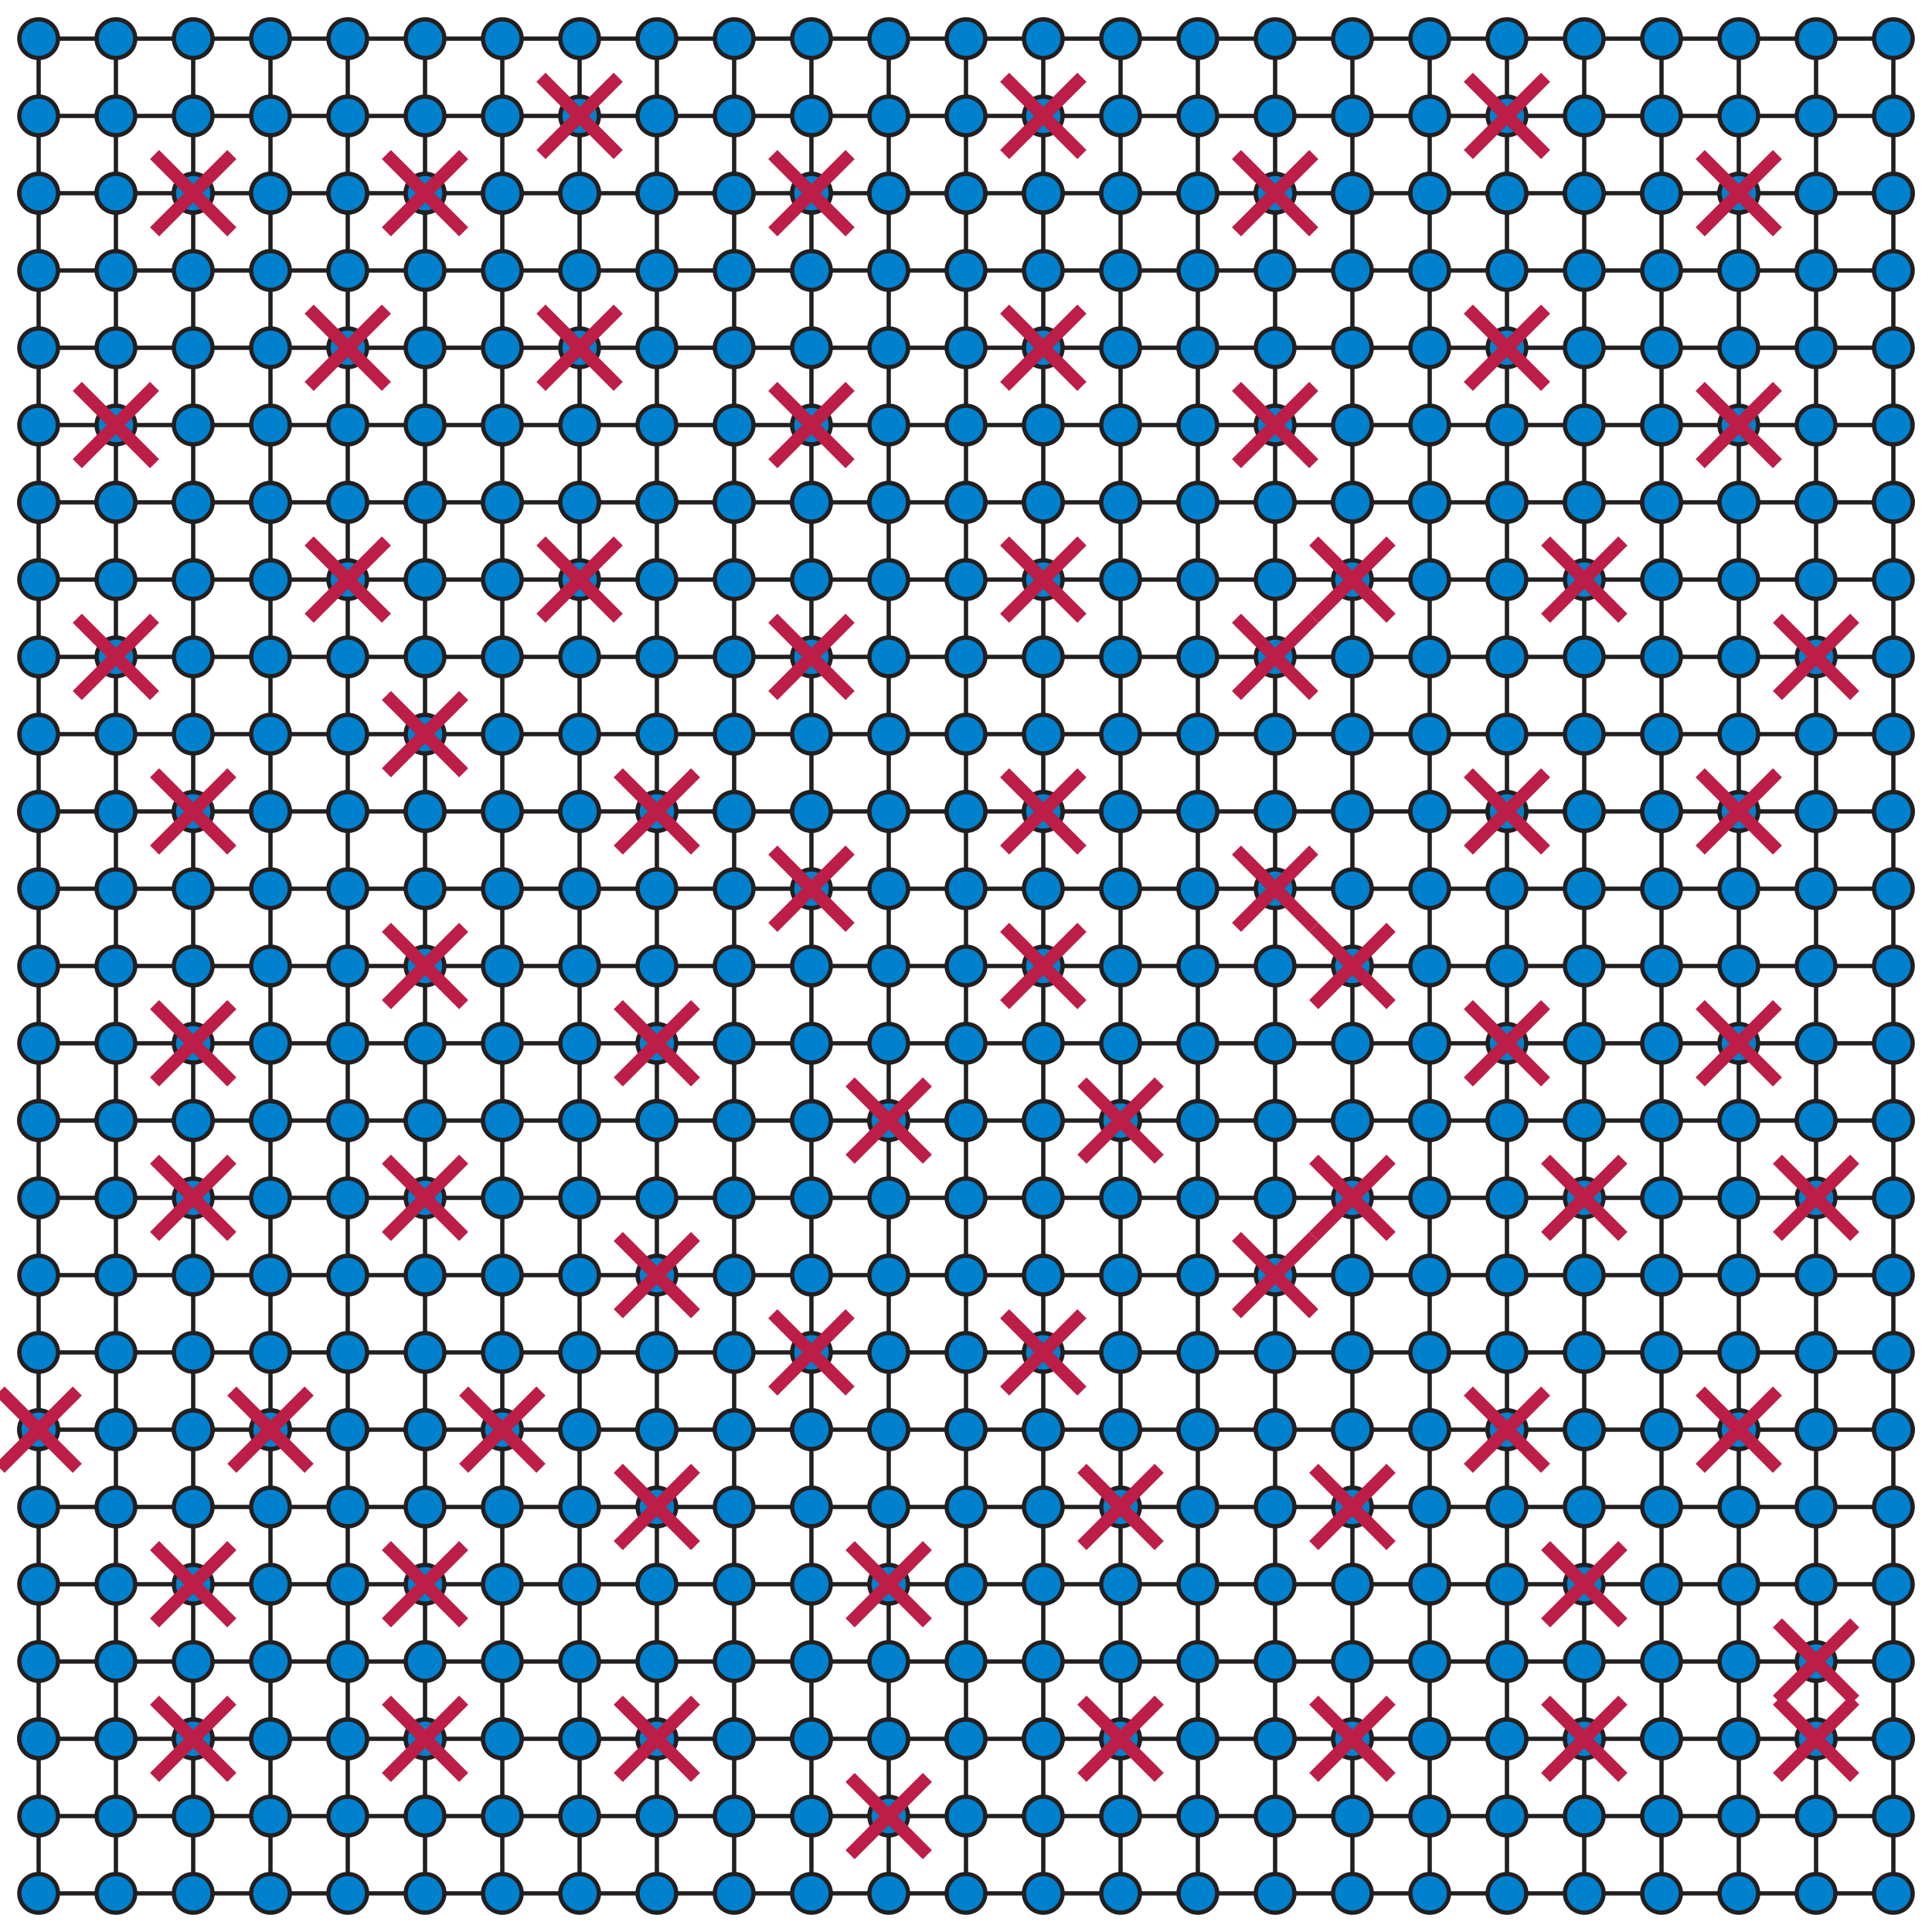 <?xml version="1.0" encoding="utf-8"?>
<!-- Generator: Adobe Illustrator 15.1.0, SVG Export Plug-In . SVG Version: 6.00 Build 0)  -->
<!DOCTYPE svg PUBLIC "-//W3C//DTD SVG 1.1//EN" "http://www.w3.org/Graphics/SVG/1.1/DTD/svg11.dtd">
<svg version="1.1" id="Layer_1" xmlns="http://www.w3.org/2000/svg" xmlns:xlink="http://www.w3.org/1999/xlink" x="0px" y="0px"
	 width="450px" height="450px" viewBox="0 0 450 450" enable-background="new 0 0 450 450" xml:space="preserve">
<line fill="none" stroke="#231F20" stroke-miterlimit="10" x1="9" y1="9" x2="441" y2="9"/>
<line fill="none" stroke="#231F20" stroke-miterlimit="10" x1="441" y1="27" x2="9" y2="27"/>
<line fill="none" stroke="#231F20" stroke-miterlimit="10" x1="9" y1="45" x2="441" y2="45"/>
<line fill="none" stroke="#231F20" stroke-miterlimit="10" x1="441" y1="63" x2="9" y2="63"/>
<line fill="none" stroke="#231F20" stroke-miterlimit="10" x1="9" y1="81" x2="441" y2="81"/>
<line fill="none" stroke="#231F20" stroke-miterlimit="10" x1="441" y1="99" x2="9" y2="99"/>
<line fill="none" stroke="#231F20" stroke-miterlimit="10" x1="9" y1="117" x2="441" y2="117"/>
<line fill="none" stroke="#231F20" stroke-miterlimit="10" x1="441" y1="135" x2="9" y2="135"/>
<line fill="none" stroke="#231F20" stroke-miterlimit="10" x1="9" y1="153" x2="441" y2="153"/>
<line fill="none" stroke="#231F20" stroke-miterlimit="10" x1="441" y1="171" x2="9" y2="171"/>
<line fill="none" stroke="#231F20" stroke-miterlimit="10" x1="9" y1="189" x2="441" y2="189"/>
<line fill="none" stroke="#231F20" stroke-miterlimit="10" x1="441" y1="207" x2="9" y2="207"/>
<line fill="none" stroke="#231F20" stroke-miterlimit="10" x1="9" y1="225" x2="441" y2="225"/>
<line fill="none" stroke="#231F20" stroke-miterlimit="10" x1="441" y1="243" x2="9" y2="243"/>
<line fill="none" stroke="#231F20" stroke-miterlimit="10" x1="9" y1="261" x2="441" y2="261"/>
<line fill="none" stroke="#231F20" stroke-miterlimit="10" x1="441" y1="279" x2="9" y2="279"/>
<line fill="none" stroke="#231F20" stroke-miterlimit="10" x1="441" y1="297" x2="9" y2="297"/>
<line fill="none" stroke="#231F20" stroke-miterlimit="10" x1="9" y1="315" x2="441" y2="315"/>
<line fill="none" stroke="#231F20" stroke-miterlimit="10" x1="441" y1="333" x2="9" y2="333"/>
<line fill="none" stroke="#231F20" stroke-miterlimit="10" x1="9" y1="351" x2="441" y2="351"/>
<line fill="none" stroke="#231F20" stroke-miterlimit="10" x1="441" y1="369" x2="9" y2="369"/>
<line fill="none" stroke="#231F20" stroke-miterlimit="10" x1="9" y1="387" x2="441" y2="387"/>
<line fill="none" stroke="#231F20" stroke-miterlimit="10" x1="441" y1="405" x2="9" y2="405"/>
<line fill="none" stroke="#231F20" stroke-miterlimit="10" x1="9" y1="423" x2="441" y2="423"/>
<line fill="none" stroke="#231F20" stroke-miterlimit="10" x1="441" y1="441" x2="9" y2="441"/>
<line fill="none" stroke="#231F20" stroke-miterlimit="10" x1="9" y1="441" x2="9" y2="9"/>
<line fill="none" stroke="#231F20" stroke-miterlimit="10" x1="27" y1="9" x2="27" y2="441"/>
<line fill="none" stroke="#231F20" stroke-miterlimit="10" x1="45" y1="441" x2="45" y2="9"/>
<line fill="none" stroke="#231F20" stroke-miterlimit="10" x1="63" y1="9" x2="63" y2="441"/>
<line fill="none" stroke="#231F20" stroke-miterlimit="10" x1="81" y1="441" x2="81" y2="9"/>
<line fill="none" stroke="#231F20" stroke-miterlimit="10" x1="99" y1="9" x2="99" y2="441"/>
<line fill="none" stroke="#231F20" stroke-miterlimit="10" x1="117" y1="441" x2="117" y2="9"/>
<line fill="none" stroke="#231F20" stroke-miterlimit="10" x1="135" y1="9" x2="135" y2="441"/>
<line fill="none" stroke="#231F20" stroke-miterlimit="10" x1="153" y1="441" x2="153" y2="9"/>
<line fill="none" stroke="#231F20" stroke-miterlimit="10" x1="171" y1="9" x2="171" y2="441"/>
<line fill="none" stroke="#231F20" stroke-miterlimit="10" x1="189" y1="441" x2="189" y2="9"/>
<line fill="none" stroke="#231F20" stroke-miterlimit="10" x1="207" y1="9" x2="207" y2="441"/>
<line fill="none" stroke="#231F20" stroke-miterlimit="10" x1="225" y1="441" x2="225" y2="9"/>
<line fill="none" stroke="#231F20" stroke-miterlimit="10" x1="243" y1="9" x2="243" y2="441"/>
<line fill="none" stroke="#231F20" stroke-miterlimit="10" x1="261" y1="441" x2="261" y2="9"/>
<line fill="none" stroke="#231F20" stroke-miterlimit="10" x1="279" y1="9" x2="279" y2="441"/>
<line fill="none" stroke="#231F20" stroke-miterlimit="10" x1="297" y1="9" x2="297" y2="441"/>
<line fill="none" stroke="#231F20" stroke-miterlimit="10" x1="315" y1="441" x2="315" y2="9"/>
<line fill="none" stroke="#231F20" stroke-miterlimit="10" x1="333" y1="9" x2="333" y2="441"/>
<line fill="none" stroke="#231F20" stroke-miterlimit="10" x1="351" y1="441" x2="351" y2="9"/>
<line fill="none" stroke="#231F20" stroke-miterlimit="10" x1="369" y1="9" x2="369" y2="441"/>
<line fill="none" stroke="#231F20" stroke-miterlimit="10" x1="387" y1="441" x2="387" y2="9"/>
<line fill="none" stroke="#231F20" stroke-miterlimit="10" x1="405" y1="9" x2="405" y2="441"/>
<line fill="none" stroke="#231F20" stroke-miterlimit="10" x1="423" y1="441" x2="423" y2="9"/>
<line fill="none" stroke="#231F20" stroke-miterlimit="10" x1="441" y1="9" x2="441" y2="441"/>
<circle fill="#0081CD" stroke="#231F20" stroke-miterlimit="10" cx="9" cy="27" r="4.5"/>
<circle fill="#0081CD" stroke="#231F20" stroke-miterlimit="10" cx="27" cy="27" r="4.5"/>
<circle fill="#0081CD" stroke="#231F20" stroke-miterlimit="10" cx="45" cy="27" r="4.5"/>
<circle fill="#0081CD" stroke="#231F20" stroke-miterlimit="10" cx="63" cy="27" r="4.5"/>
<circle fill="#0081CD" stroke="#231F20" stroke-miterlimit="10" cx="81" cy="27" r="4.5"/>
<circle fill="#0081CD" stroke="#231F20" stroke-miterlimit="10" cx="99" cy="27" r="4.5"/>
<circle fill="#0081CD" stroke="#231F20" stroke-miterlimit="10" cx="117" cy="27" r="4.5"/>
<circle fill="#0081CD" stroke="#231F20" stroke-miterlimit="10" cx="135" cy="27" r="4.5"/>
<circle fill="#0081CD" stroke="#231F20" stroke-miterlimit="10" cx="153" cy="27" r="4.5"/>
<circle fill="#0081CD" stroke="#231F20" stroke-miterlimit="10" cx="171" cy="27" r="4.5"/>
<circle fill="#0081CD" stroke="#231F20" stroke-miterlimit="10" cx="189" cy="27" r="4.5"/>
<circle fill="#0081CD" stroke="#231F20" stroke-miterlimit="10" cx="207" cy="27" r="4.5"/>
<circle fill="#0081CD" stroke="#231F20" stroke-miterlimit="10" cx="225" cy="27" r="4.5"/>
<circle fill="#0081CD" stroke="#231F20" stroke-miterlimit="10" cx="243" cy="27" r="4.5"/>
<circle fill="#0081CD" stroke="#231F20" stroke-miterlimit="10" cx="261" cy="27" r="4.5"/>
<circle fill="#0081CD" stroke="#231F20" stroke-miterlimit="10" cx="279" cy="27" r="4.5"/>
<circle fill="#0081CD" stroke="#231F20" stroke-miterlimit="10" cx="297" cy="27" r="4.5"/>
<circle fill="#0081CD" stroke="#231F20" stroke-miterlimit="10" cx="315" cy="27" r="4.5"/>
<circle fill="#0081CD" stroke="#231F20" stroke-miterlimit="10" cx="333" cy="27" r="4.5"/>
<circle fill="#0081CD" stroke="#231F20" stroke-miterlimit="10" cx="351" cy="27" r="4.5"/>
<circle fill="#0081CD" stroke="#231F20" stroke-miterlimit="10" cx="369" cy="27" r="4.5"/>
<circle fill="#0081CD" stroke="#231F20" stroke-miterlimit="10" cx="387" cy="27" r="4.5"/>
<circle fill="#0081CD" stroke="#231F20" stroke-miterlimit="10" cx="405" cy="27" r="4.5"/>
<circle fill="#0081CD" stroke="#231F20" stroke-miterlimit="10" cx="423" cy="27" r="4.5"/>
<circle fill="#0081CD" stroke="#231F20" stroke-miterlimit="10" cx="441" cy="27" r="4.5"/>
<circle fill="#0081CD" stroke="#231F20" stroke-miterlimit="10" cx="9" cy="9" r="4.5"/>
<circle fill="#0081CD" stroke="#231F20" stroke-miterlimit="10" cx="27" cy="9" r="4.5"/>
<circle fill="#0081CD" stroke="#231F20" stroke-miterlimit="10" cx="45" cy="9" r="4.5"/>
<circle fill="#0081CD" stroke="#231F20" stroke-miterlimit="10" cx="63" cy="9" r="4.5"/>
<circle fill="#0081CD" stroke="#231F20" stroke-miterlimit="10" cx="81" cy="9" r="4.5"/>
<circle fill="#0081CD" stroke="#231F20" stroke-miterlimit="10" cx="99" cy="9" r="4.5"/>
<circle fill="#0081CD" stroke="#231F20" stroke-miterlimit="10" cx="117" cy="9" r="4.5"/>
<circle fill="#0081CD" stroke="#231F20" stroke-miterlimit="10" cx="135" cy="9" r="4.5"/>
<circle fill="#0081CD" stroke="#231F20" stroke-miterlimit="10" cx="153" cy="9" r="4.5"/>
<circle fill="#0081CD" stroke="#231F20" stroke-miterlimit="10" cx="171" cy="9" r="4.5"/>
<circle fill="#0081CD" stroke="#231F20" stroke-miterlimit="10" cx="189" cy="9" r="4.5"/>
<circle fill="#0081CD" stroke="#231F20" stroke-miterlimit="10" cx="207" cy="9" r="4.5"/>
<circle fill="#0081CD" stroke="#231F20" stroke-miterlimit="10" cx="225" cy="9" r="4.5"/>
<circle fill="#0081CD" stroke="#231F20" stroke-miterlimit="10" cx="243" cy="9" r="4.5"/>
<circle fill="#0081CD" stroke="#231F20" stroke-miterlimit="10" cx="261" cy="9" r="4.5"/>
<circle fill="#0081CD" stroke="#231F20" stroke-miterlimit="10" cx="279" cy="9" r="4.5"/>
<circle fill="#0081CD" stroke="#231F20" stroke-miterlimit="10" cx="297" cy="9" r="4.5"/>
<circle fill="#0081CD" stroke="#231F20" stroke-miterlimit="10" cx="315" cy="9" r="4.5"/>
<circle fill="#0081CD" stroke="#231F20" stroke-miterlimit="10" cx="333" cy="9" r="4.5"/>
<circle fill="#0081CD" stroke="#231F20" stroke-miterlimit="10" cx="351" cy="9" r="4.5"/>
<circle fill="#0081CD" stroke="#231F20" stroke-miterlimit="10" cx="369" cy="9" r="4.5"/>
<circle fill="#0081CD" stroke="#231F20" stroke-miterlimit="10" cx="387" cy="9" r="4.5"/>
<circle fill="#0081CD" stroke="#231F20" stroke-miterlimit="10" cx="405" cy="9" r="4.5"/>
<circle fill="#0081CD" stroke="#231F20" stroke-miterlimit="10" cx="423" cy="9" r="4.5"/>
<circle fill="#0081CD" stroke="#231F20" stroke-miterlimit="10" cx="441" cy="9" r="4.5"/>
<circle fill="#0081CD" stroke="#231F20" stroke-miterlimit="10" cx="9" cy="45" r="4.5"/>
<circle fill="#0081CD" stroke="#231F20" stroke-miterlimit="10" cx="27" cy="45" r="4.5"/>
<circle fill="#0081CD" stroke="#231F20" stroke-miterlimit="10" cx="45" cy="45" r="4.5"/>
<circle fill="#0081CD" stroke="#231F20" stroke-miterlimit="10" cx="63" cy="45" r="4.5"/>
<circle fill="#0081CD" stroke="#231F20" stroke-miterlimit="10" cx="81" cy="45" r="4.5"/>
<circle fill="#0081CD" stroke="#231F20" stroke-miterlimit="10" cx="99" cy="45" r="4.5"/>
<circle fill="#0081CD" stroke="#231F20" stroke-miterlimit="10" cx="117" cy="45" r="4.5"/>
<circle fill="#0081CD" stroke="#231F20" stroke-miterlimit="10" cx="135" cy="45" r="4.5"/>
<circle fill="#0081CD" stroke="#231F20" stroke-miterlimit="10" cx="153" cy="45" r="4.5"/>
<circle fill="#0081CD" stroke="#231F20" stroke-miterlimit="10" cx="171" cy="45" r="4.5"/>
<circle fill="#0081CD" stroke="#231F20" stroke-miterlimit="10" cx="189" cy="45" r="4.5"/>
<circle fill="#0081CD" stroke="#231F20" stroke-miterlimit="10" cx="207" cy="45" r="4.5"/>
<circle fill="#0081CD" stroke="#231F20" stroke-miterlimit="10" cx="225" cy="45" r="4.5"/>
<circle fill="#0081CD" stroke="#231F20" stroke-miterlimit="10" cx="243" cy="45" r="4.5"/>
<circle fill="#0081CD" stroke="#231F20" stroke-miterlimit="10" cx="261" cy="45" r="4.5"/>
<circle fill="#0081CD" stroke="#231F20" stroke-miterlimit="10" cx="279" cy="45" r="4.5"/>
<circle fill="#0081CD" stroke="#231F20" stroke-miterlimit="10" cx="297" cy="45" r="4.5"/>
<circle fill="#0081CD" stroke="#231F20" stroke-miterlimit="10" cx="315" cy="45" r="4.5"/>
<circle fill="#0081CD" stroke="#231F20" stroke-miterlimit="10" cx="333" cy="45" r="4.5"/>
<circle fill="#0081CD" stroke="#231F20" stroke-miterlimit="10" cx="351" cy="45" r="4.5"/>
<circle fill="#0081CD" stroke="#231F20" stroke-miterlimit="10" cx="369" cy="45" r="4.5"/>
<circle fill="#0081CD" stroke="#231F20" stroke-miterlimit="10" cx="387" cy="45" r="4.5"/>
<circle fill="#0081CD" stroke="#231F20" stroke-miterlimit="10" cx="405" cy="45" r="4.5"/>
<circle fill="#0081CD" stroke="#231F20" stroke-miterlimit="10" cx="423" cy="45" r="4.5"/>
<circle fill="#0081CD" stroke="#231F20" stroke-miterlimit="10" cx="441" cy="45" r="4.5"/>
<circle fill="#0081CD" stroke="#231F20" stroke-miterlimit="10" cx="9" cy="45" r="4.5"/>
<circle fill="#0081CD" stroke="#231F20" stroke-miterlimit="10" cx="27" cy="45" r="4.5"/>
<circle fill="#0081CD" stroke="#231F20" stroke-miterlimit="10" cx="45" cy="45" r="4.5"/>
<circle fill="#0081CD" stroke="#231F20" stroke-miterlimit="10" cx="63" cy="45" r="4.5"/>
<circle fill="#0081CD" stroke="#231F20" stroke-miterlimit="10" cx="81" cy="45" r="4.5"/>
<circle fill="#0081CD" stroke="#231F20" stroke-miterlimit="10" cx="99" cy="45" r="4.5"/>
<circle fill="#0081CD" stroke="#231F20" stroke-miterlimit="10" cx="117" cy="45" r="4.5"/>
<circle fill="#0081CD" stroke="#231F20" stroke-miterlimit="10" cx="135" cy="45" r="4.5"/>
<circle fill="#0081CD" stroke="#231F20" stroke-miterlimit="10" cx="153" cy="45" r="4.5"/>
<circle fill="#0081CD" stroke="#231F20" stroke-miterlimit="10" cx="171" cy="45" r="4.5"/>
<circle fill="#0081CD" stroke="#231F20" stroke-miterlimit="10" cx="189" cy="45" r="4.5"/>
<circle fill="#0081CD" stroke="#231F20" stroke-miterlimit="10" cx="207" cy="45" r="4.5"/>
<circle fill="#0081CD" stroke="#231F20" stroke-miterlimit="10" cx="225" cy="45" r="4.5"/>
<circle fill="#0081CD" stroke="#231F20" stroke-miterlimit="10" cx="243" cy="45" r="4.5"/>
<circle fill="#0081CD" stroke="#231F20" stroke-miterlimit="10" cx="261" cy="45" r="4.5"/>
<circle fill="#0081CD" stroke="#231F20" stroke-miterlimit="10" cx="279" cy="45" r="4.5"/>
<circle fill="#0081CD" stroke="#231F20" stroke-miterlimit="10" cx="297" cy="45" r="4.5"/>
<circle fill="#0081CD" stroke="#231F20" stroke-miterlimit="10" cx="315" cy="45" r="4.5"/>
<circle fill="#0081CD" stroke="#231F20" stroke-miterlimit="10" cx="333" cy="45" r="4.5"/>
<circle fill="#0081CD" stroke="#231F20" stroke-miterlimit="10" cx="351" cy="45" r="4.5"/>
<circle fill="#0081CD" stroke="#231F20" stroke-miterlimit="10" cx="369" cy="45" r="4.5"/>
<circle fill="#0081CD" stroke="#231F20" stroke-miterlimit="10" cx="387" cy="45" r="4.5"/>
<circle fill="#0081CD" stroke="#231F20" stroke-miterlimit="10" cx="405" cy="45" r="4.5"/>
<circle fill="#0081CD" stroke="#231F20" stroke-miterlimit="10" cx="423" cy="45" r="4.5"/>
<circle fill="#0081CD" stroke="#231F20" stroke-miterlimit="10" cx="441" cy="45" r="4.5"/>
<circle fill="#0081CD" stroke="#231F20" stroke-miterlimit="10" cx="9" cy="63" r="4.5"/>
<circle fill="#0081CD" stroke="#231F20" stroke-miterlimit="10" cx="27" cy="63" r="4.5"/>
<circle fill="#0081CD" stroke="#231F20" stroke-miterlimit="10" cx="45" cy="63" r="4.5"/>
<circle fill="#0081CD" stroke="#231F20" stroke-miterlimit="10" cx="63" cy="63" r="4.5"/>
<circle fill="#0081CD" stroke="#231F20" stroke-miterlimit="10" cx="81" cy="63" r="4.5"/>
<circle fill="#0081CD" stroke="#231F20" stroke-miterlimit="10" cx="99" cy="63" r="4.5"/>
<circle fill="#0081CD" stroke="#231F20" stroke-miterlimit="10" cx="117" cy="63" r="4.5"/>
<circle fill="#0081CD" stroke="#231F20" stroke-miterlimit="10" cx="135" cy="63" r="4.5"/>
<circle fill="#0081CD" stroke="#231F20" stroke-miterlimit="10" cx="153" cy="63" r="4.5"/>
<circle fill="#0081CD" stroke="#231F20" stroke-miterlimit="10" cx="171" cy="63" r="4.5"/>
<circle fill="#0081CD" stroke="#231F20" stroke-miterlimit="10" cx="189" cy="63" r="4.5"/>
<circle fill="#0081CD" stroke="#231F20" stroke-miterlimit="10" cx="207" cy="63" r="4.5"/>
<circle fill="#0081CD" stroke="#231F20" stroke-miterlimit="10" cx="225" cy="63" r="4.5"/>
<circle fill="#0081CD" stroke="#231F20" stroke-miterlimit="10" cx="243" cy="63" r="4.5"/>
<circle fill="#0081CD" stroke="#231F20" stroke-miterlimit="10" cx="261" cy="63" r="4.5"/>
<circle fill="#0081CD" stroke="#231F20" stroke-miterlimit="10" cx="279" cy="63" r="4.5"/>
<circle fill="#0081CD" stroke="#231F20" stroke-miterlimit="10" cx="297" cy="63" r="4.5"/>
<circle fill="#0081CD" stroke="#231F20" stroke-miterlimit="10" cx="315" cy="63" r="4.5"/>
<circle fill="#0081CD" stroke="#231F20" stroke-miterlimit="10" cx="333" cy="63" r="4.5"/>
<circle fill="#0081CD" stroke="#231F20" stroke-miterlimit="10" cx="351" cy="63" r="4.5"/>
<circle fill="#0081CD" stroke="#231F20" stroke-miterlimit="10" cx="369" cy="63" r="4.5"/>
<circle fill="#0081CD" stroke="#231F20" stroke-miterlimit="10" cx="387" cy="63" r="4.5"/>
<circle fill="#0081CD" stroke="#231F20" stroke-miterlimit="10" cx="405" cy="63" r="4.5"/>
<circle fill="#0081CD" stroke="#231F20" stroke-miterlimit="10" cx="423" cy="63" r="4.5"/>
<circle fill="#0081CD" stroke="#231F20" stroke-miterlimit="10" cx="441" cy="63" r="4.5"/>
<circle fill="#0081CD" stroke="#231F20" stroke-miterlimit="10" cx="9" cy="81" r="4.5"/>
<circle fill="#0081CD" stroke="#231F20" stroke-miterlimit="10" cx="27" cy="81" r="4.5"/>
<circle fill="#0081CD" stroke="#231F20" stroke-miterlimit="10" cx="45" cy="81" r="4.5"/>
<circle fill="#0081CD" stroke="#231F20" stroke-miterlimit="10" cx="63" cy="81" r="4.5"/>
<circle fill="#0081CD" stroke="#231F20" stroke-miterlimit="10" cx="81" cy="81" r="4.5"/>
<circle fill="#0081CD" stroke="#231F20" stroke-miterlimit="10" cx="99" cy="81" r="4.5"/>
<circle fill="#0081CD" stroke="#231F20" stroke-miterlimit="10" cx="117" cy="81" r="4.5"/>
<circle fill="#0081CD" stroke="#231F20" stroke-miterlimit="10" cx="135" cy="81" r="4.5"/>
<circle fill="#0081CD" stroke="#231F20" stroke-miterlimit="10" cx="153" cy="81" r="4.5"/>
<circle fill="#0081CD" stroke="#231F20" stroke-miterlimit="10" cx="171" cy="81" r="4.5"/>
<circle fill="#0081CD" stroke="#231F20" stroke-miterlimit="10" cx="189" cy="81" r="4.5"/>
<circle fill="#0081CD" stroke="#231F20" stroke-miterlimit="10" cx="207" cy="81" r="4.5"/>
<circle fill="#0081CD" stroke="#231F20" stroke-miterlimit="10" cx="225" cy="81" r="4.5"/>
<circle fill="#0081CD" stroke="#231F20" stroke-miterlimit="10" cx="243" cy="81" r="4.5"/>
<circle fill="#0081CD" stroke="#231F20" stroke-miterlimit="10" cx="261" cy="81" r="4.5"/>
<circle fill="#0081CD" stroke="#231F20" stroke-miterlimit="10" cx="279" cy="81" r="4.5"/>
<circle fill="#0081CD" stroke="#231F20" stroke-miterlimit="10" cx="297" cy="81" r="4.5"/>
<circle fill="#0081CD" stroke="#231F20" stroke-miterlimit="10" cx="315" cy="81" r="4.5"/>
<circle fill="#0081CD" stroke="#231F20" stroke-miterlimit="10" cx="333" cy="81" r="4.5"/>
<circle fill="#0081CD" stroke="#231F20" stroke-miterlimit="10" cx="351" cy="81" r="4.5"/>
<circle fill="#0081CD" stroke="#231F20" stroke-miterlimit="10" cx="369" cy="81" r="4.5"/>
<circle fill="#0081CD" stroke="#231F20" stroke-miterlimit="10" cx="387" cy="81" r="4.5"/>
<circle fill="#0081CD" stroke="#231F20" stroke-miterlimit="10" cx="405" cy="81" r="4.5"/>
<circle fill="#0081CD" stroke="#231F20" stroke-miterlimit="10" cx="423" cy="81" r="4.5"/>
<circle fill="#0081CD" stroke="#231F20" stroke-miterlimit="10" cx="441" cy="81" r="4.5"/>
<circle fill="#0081CD" stroke="#231F20" stroke-miterlimit="10" cx="9" cy="99" r="4.5"/>
<circle fill="#0081CD" stroke="#231F20" stroke-miterlimit="10" cx="27" cy="99" r="4.5"/>
<circle fill="#0081CD" stroke="#231F20" stroke-miterlimit="10" cx="45" cy="99" r="4.5"/>
<circle fill="#0081CD" stroke="#231F20" stroke-miterlimit="10" cx="63" cy="99" r="4.5"/>
<circle fill="#0081CD" stroke="#231F20" stroke-miterlimit="10" cx="81" cy="99" r="4.5"/>
<circle fill="#0081CD" stroke="#231F20" stroke-miterlimit="10" cx="99" cy="99" r="4.5"/>
<circle fill="#0081CD" stroke="#231F20" stroke-miterlimit="10" cx="117" cy="99" r="4.5"/>
<circle fill="#0081CD" stroke="#231F20" stroke-miterlimit="10" cx="135" cy="99" r="4.5"/>
<circle fill="#0081CD" stroke="#231F20" stroke-miterlimit="10" cx="153" cy="99" r="4.5"/>
<circle fill="#0081CD" stroke="#231F20" stroke-miterlimit="10" cx="171" cy="99" r="4.5"/>
<circle fill="#0081CD" stroke="#231F20" stroke-miterlimit="10" cx="189" cy="99" r="4.5"/>
<circle fill="#0081CD" stroke="#231F20" stroke-miterlimit="10" cx="207" cy="99" r="4.5"/>
<circle fill="#0081CD" stroke="#231F20" stroke-miterlimit="10" cx="225" cy="99" r="4.5"/>
<circle fill="#0081CD" stroke="#231F20" stroke-miterlimit="10" cx="243" cy="99" r="4.5"/>
<circle fill="#0081CD" stroke="#231F20" stroke-miterlimit="10" cx="261" cy="99" r="4.5"/>
<circle fill="#0081CD" stroke="#231F20" stroke-miterlimit="10" cx="279" cy="99" r="4.5"/>
<circle fill="#0081CD" stroke="#231F20" stroke-miterlimit="10" cx="297" cy="99" r="4.5"/>
<circle fill="#0081CD" stroke="#231F20" stroke-miterlimit="10" cx="315" cy="99" r="4.5"/>
<circle fill="#0081CD" stroke="#231F20" stroke-miterlimit="10" cx="333" cy="99" r="4.5"/>
<circle fill="#0081CD" stroke="#231F20" stroke-miterlimit="10" cx="351" cy="99" r="4.5"/>
<circle fill="#0081CD" stroke="#231F20" stroke-miterlimit="10" cx="369" cy="99" r="4.5"/>
<circle fill="#0081CD" stroke="#231F20" stroke-miterlimit="10" cx="387" cy="99" r="4.5"/>
<circle fill="#0081CD" stroke="#231F20" stroke-miterlimit="10" cx="405" cy="99" r="4.5"/>
<circle fill="#0081CD" stroke="#231F20" stroke-miterlimit="10" cx="423" cy="99" r="4.5"/>
<circle fill="#0081CD" stroke="#231F20" stroke-miterlimit="10" cx="441" cy="99" r="4.5"/>
<circle fill="#0081CD" stroke="#231F20" stroke-miterlimit="10" cx="9" cy="117" r="4.5"/>
<circle fill="#0081CD" stroke="#231F20" stroke-miterlimit="10" cx="27" cy="117" r="4.5"/>
<circle fill="#0081CD" stroke="#231F20" stroke-miterlimit="10" cx="45" cy="117" r="4.5"/>
<circle fill="#0081CD" stroke="#231F20" stroke-miterlimit="10" cx="63" cy="117" r="4.5"/>
<circle fill="#0081CD" stroke="#231F20" stroke-miterlimit="10" cx="81" cy="117" r="4.5"/>
<circle fill="#0081CD" stroke="#231F20" stroke-miterlimit="10" cx="99" cy="117" r="4.5"/>
<circle fill="#0081CD" stroke="#231F20" stroke-miterlimit="10" cx="117" cy="117" r="4.5"/>
<circle fill="#0081CD" stroke="#231F20" stroke-miterlimit="10" cx="135" cy="117" r="4.5"/>
<circle fill="#0081CD" stroke="#231F20" stroke-miterlimit="10" cx="153" cy="117" r="4.5"/>
<circle fill="#0081CD" stroke="#231F20" stroke-miterlimit="10" cx="171" cy="117" r="4.5"/>
<circle fill="#0081CD" stroke="#231F20" stroke-miterlimit="10" cx="189" cy="117" r="4.5"/>
<circle fill="#0081CD" stroke="#231F20" stroke-miterlimit="10" cx="207" cy="117" r="4.5"/>
<circle fill="#0081CD" stroke="#231F20" stroke-miterlimit="10" cx="225" cy="117" r="4.5"/>
<circle fill="#0081CD" stroke="#231F20" stroke-miterlimit="10" cx="243" cy="117" r="4.5"/>
<circle fill="#0081CD" stroke="#231F20" stroke-miterlimit="10" cx="261" cy="117" r="4.5"/>
<circle fill="#0081CD" stroke="#231F20" stroke-miterlimit="10" cx="279" cy="117" r="4.5"/>
<circle fill="#0081CD" stroke="#231F20" stroke-miterlimit="10" cx="297" cy="117" r="4.5"/>
<circle fill="#0081CD" stroke="#231F20" stroke-miterlimit="10" cx="315" cy="117" r="4.5"/>
<circle fill="#0081CD" stroke="#231F20" stroke-miterlimit="10" cx="333" cy="117" r="4.5"/>
<circle fill="#0081CD" stroke="#231F20" stroke-miterlimit="10" cx="351" cy="117" r="4.5"/>
<circle fill="#0081CD" stroke="#231F20" stroke-miterlimit="10" cx="369" cy="117" r="4.5"/>
<circle fill="#0081CD" stroke="#231F20" stroke-miterlimit="10" cx="387" cy="117" r="4.5"/>
<circle fill="#0081CD" stroke="#231F20" stroke-miterlimit="10" cx="405" cy="117" r="4.5"/>
<circle fill="#0081CD" stroke="#231F20" stroke-miterlimit="10" cx="423" cy="117" r="4.5"/>
<circle fill="#0081CD" stroke="#231F20" stroke-miterlimit="10" cx="441" cy="117" r="4.5"/>
<circle fill="#0081CD" stroke="#231F20" stroke-miterlimit="10" cx="9" cy="117" r="4.5"/>
<circle fill="#0081CD" stroke="#231F20" stroke-miterlimit="10" cx="27" cy="117" r="4.5"/>
<circle fill="#0081CD" stroke="#231F20" stroke-miterlimit="10" cx="45" cy="117" r="4.5"/>
<circle fill="#0081CD" stroke="#231F20" stroke-miterlimit="10" cx="63" cy="117" r="4.5"/>
<circle fill="#0081CD" stroke="#231F20" stroke-miterlimit="10" cx="81" cy="117" r="4.5"/>
<circle fill="#0081CD" stroke="#231F20" stroke-miterlimit="10" cx="99" cy="117" r="4.5"/>
<circle fill="#0081CD" stroke="#231F20" stroke-miterlimit="10" cx="117" cy="117" r="4.5"/>
<circle fill="#0081CD" stroke="#231F20" stroke-miterlimit="10" cx="135" cy="117" r="4.5"/>
<circle fill="#0081CD" stroke="#231F20" stroke-miterlimit="10" cx="153" cy="117" r="4.5"/>
<circle fill="#0081CD" stroke="#231F20" stroke-miterlimit="10" cx="171" cy="117" r="4.5"/>
<circle fill="#0081CD" stroke="#231F20" stroke-miterlimit="10" cx="189" cy="117" r="4.5"/>
<circle fill="#0081CD" stroke="#231F20" stroke-miterlimit="10" cx="207" cy="117" r="4.5"/>
<circle fill="#0081CD" stroke="#231F20" stroke-miterlimit="10" cx="225" cy="117" r="4.5"/>
<circle fill="#0081CD" stroke="#231F20" stroke-miterlimit="10" cx="243" cy="117" r="4.5"/>
<circle fill="#0081CD" stroke="#231F20" stroke-miterlimit="10" cx="261" cy="117" r="4.5"/>
<circle fill="#0081CD" stroke="#231F20" stroke-miterlimit="10" cx="279" cy="117" r="4.5"/>
<circle fill="#0081CD" stroke="#231F20" stroke-miterlimit="10" cx="297" cy="117" r="4.5"/>
<circle fill="#0081CD" stroke="#231F20" stroke-miterlimit="10" cx="315" cy="117" r="4.5"/>
<circle fill="#0081CD" stroke="#231F20" stroke-miterlimit="10" cx="333" cy="117" r="4.5"/>
<circle fill="#0081CD" stroke="#231F20" stroke-miterlimit="10" cx="351" cy="117" r="4.5"/>
<circle fill="#0081CD" stroke="#231F20" stroke-miterlimit="10" cx="369" cy="117" r="4.5"/>
<circle fill="#0081CD" stroke="#231F20" stroke-miterlimit="10" cx="387" cy="117" r="4.5"/>
<circle fill="#0081CD" stroke="#231F20" stroke-miterlimit="10" cx="405" cy="117" r="4.5"/>
<circle fill="#0081CD" stroke="#231F20" stroke-miterlimit="10" cx="423" cy="117" r="4.5"/>
<circle fill="#0081CD" stroke="#231F20" stroke-miterlimit="10" cx="441" cy="117" r="4.5"/>
<circle fill="#0081CD" stroke="#231F20" stroke-miterlimit="10" cx="9" cy="135" r="4.5"/>
<circle fill="#0081CD" stroke="#231F20" stroke-miterlimit="10" cx="27" cy="135" r="4.5"/>
<circle fill="#0081CD" stroke="#231F20" stroke-miterlimit="10" cx="45" cy="135" r="4.5"/>
<circle fill="#0081CD" stroke="#231F20" stroke-miterlimit="10" cx="63" cy="135" r="4.5"/>
<circle fill="#0081CD" stroke="#231F20" stroke-miterlimit="10" cx="81" cy="135" r="4.5"/>
<circle fill="#0081CD" stroke="#231F20" stroke-miterlimit="10" cx="99" cy="135" r="4.5"/>
<circle fill="#0081CD" stroke="#231F20" stroke-miterlimit="10" cx="117" cy="135" r="4.5"/>
<circle fill="#0081CD" stroke="#231F20" stroke-miterlimit="10" cx="135" cy="135" r="4.5"/>
<circle fill="#0081CD" stroke="#231F20" stroke-miterlimit="10" cx="153" cy="135" r="4.5"/>
<circle fill="#0081CD" stroke="#231F20" stroke-miterlimit="10" cx="171" cy="135" r="4.5"/>
<circle fill="#0081CD" stroke="#231F20" stroke-miterlimit="10" cx="189" cy="135" r="4.5"/>
<circle fill="#0081CD" stroke="#231F20" stroke-miterlimit="10" cx="207" cy="135" r="4.5"/>
<circle fill="#0081CD" stroke="#231F20" stroke-miterlimit="10" cx="225" cy="135" r="4.5"/>
<circle fill="#0081CD" stroke="#231F20" stroke-miterlimit="10" cx="243" cy="135" r="4.5"/>
<circle fill="#0081CD" stroke="#231F20" stroke-miterlimit="10" cx="261" cy="135" r="4.5"/>
<circle fill="#0081CD" stroke="#231F20" stroke-miterlimit="10" cx="279" cy="135" r="4.5"/>
<circle fill="#0081CD" stroke="#231F20" stroke-miterlimit="10" cx="297" cy="135" r="4.5"/>
<circle fill="#0081CD" stroke="#231F20" stroke-miterlimit="10" cx="315" cy="135" r="4.5"/>
<circle fill="#0081CD" stroke="#231F20" stroke-miterlimit="10" cx="333" cy="135" r="4.5"/>
<circle fill="#0081CD" stroke="#231F20" stroke-miterlimit="10" cx="351" cy="135" r="4.5"/>
<circle fill="#0081CD" stroke="#231F20" stroke-miterlimit="10" cx="369" cy="135" r="4.5"/>
<circle fill="#0081CD" stroke="#231F20" stroke-miterlimit="10" cx="387" cy="135" r="4.5"/>
<circle fill="#0081CD" stroke="#231F20" stroke-miterlimit="10" cx="405" cy="135" r="4.5"/>
<circle fill="#0081CD" stroke="#231F20" stroke-miterlimit="10" cx="423" cy="135" r="4.5"/>
<circle fill="#0081CD" stroke="#231F20" stroke-miterlimit="10" cx="441" cy="135" r="4.5"/>
<circle fill="#0081CD" stroke="#231F20" stroke-miterlimit="10" cx="9" cy="153" r="4.5"/>
<circle fill="#0081CD" stroke="#231F20" stroke-miterlimit="10" cx="27" cy="153" r="4.5"/>
<circle fill="#0081CD" stroke="#231F20" stroke-miterlimit="10" cx="45" cy="153" r="4.5"/>
<circle fill="#0081CD" stroke="#231F20" stroke-miterlimit="10" cx="63" cy="153" r="4.5"/>
<circle fill="#0081CD" stroke="#231F20" stroke-miterlimit="10" cx="81" cy="153" r="4.5"/>
<circle fill="#0081CD" stroke="#231F20" stroke-miterlimit="10" cx="99" cy="153" r="4.5"/>
<circle fill="#0081CD" stroke="#231F20" stroke-miterlimit="10" cx="117" cy="153" r="4.5"/>
<circle fill="#0081CD" stroke="#231F20" stroke-miterlimit="10" cx="135" cy="153" r="4.5"/>
<circle fill="#0081CD" stroke="#231F20" stroke-miterlimit="10" cx="153" cy="153" r="4.5"/>
<circle fill="#0081CD" stroke="#231F20" stroke-miterlimit="10" cx="171" cy="153" r="4.5"/>
<circle fill="#0081CD" stroke="#231F20" stroke-miterlimit="10" cx="189" cy="153" r="4.5"/>
<circle fill="#0081CD" stroke="#231F20" stroke-miterlimit="10" cx="207" cy="153" r="4.5"/>
<circle fill="#0081CD" stroke="#231F20" stroke-miterlimit="10" cx="225" cy="153" r="4.5"/>
<circle fill="#0081CD" stroke="#231F20" stroke-miterlimit="10" cx="243" cy="153" r="4.5"/>
<circle fill="#0081CD" stroke="#231F20" stroke-miterlimit="10" cx="261" cy="153" r="4.5"/>
<circle fill="#0081CD" stroke="#231F20" stroke-miterlimit="10" cx="279" cy="153" r="4.5"/>
<circle fill="#0081CD" stroke="#231F20" stroke-miterlimit="10" cx="297" cy="153" r="4.5"/>
<circle fill="#0081CD" stroke="#231F20" stroke-miterlimit="10" cx="315" cy="153" r="4.5"/>
<circle fill="#0081CD" stroke="#231F20" stroke-miterlimit="10" cx="333" cy="153" r="4.5"/>
<circle fill="#0081CD" stroke="#231F20" stroke-miterlimit="10" cx="351" cy="153" r="4.5"/>
<circle fill="#0081CD" stroke="#231F20" stroke-miterlimit="10" cx="369" cy="153" r="4.5"/>
<circle fill="#0081CD" stroke="#231F20" stroke-miterlimit="10" cx="387" cy="153" r="4.5"/>
<circle fill="#0081CD" stroke="#231F20" stroke-miterlimit="10" cx="405" cy="153" r="4.5"/>
<circle fill="#0081CD" stroke="#231F20" stroke-miterlimit="10" cx="423" cy="153" r="4.5"/>
<circle fill="#0081CD" stroke="#231F20" stroke-miterlimit="10" cx="441" cy="153" r="4.5"/>
<circle fill="#0081CD" stroke="#231F20" stroke-miterlimit="10" cx="9" cy="171" r="4.5"/>
<circle fill="#0081CD" stroke="#231F20" stroke-miterlimit="10" cx="27" cy="171" r="4.5"/>
<circle fill="#0081CD" stroke="#231F20" stroke-miterlimit="10" cx="45" cy="171" r="4.5"/>
<circle fill="#0081CD" stroke="#231F20" stroke-miterlimit="10" cx="63" cy="171" r="4.5"/>
<circle fill="#0081CD" stroke="#231F20" stroke-miterlimit="10" cx="81" cy="171" r="4.5"/>
<circle fill="#0081CD" stroke="#231F20" stroke-miterlimit="10" cx="99" cy="171" r="4.5"/>
<circle fill="#0081CD" stroke="#231F20" stroke-miterlimit="10" cx="117" cy="171" r="4.5"/>
<circle fill="#0081CD" stroke="#231F20" stroke-miterlimit="10" cx="135" cy="171" r="4.5"/>
<circle fill="#0081CD" stroke="#231F20" stroke-miterlimit="10" cx="153" cy="171" r="4.5"/>
<circle fill="#0081CD" stroke="#231F20" stroke-miterlimit="10" cx="171" cy="171" r="4.5"/>
<circle fill="#0081CD" stroke="#231F20" stroke-miterlimit="10" cx="189" cy="171" r="4.5"/>
<circle fill="#0081CD" stroke="#231F20" stroke-miterlimit="10" cx="207" cy="171" r="4.5"/>
<circle fill="#0081CD" stroke="#231F20" stroke-miterlimit="10" cx="225" cy="171" r="4.5"/>
<circle fill="#0081CD" stroke="#231F20" stroke-miterlimit="10" cx="243" cy="171" r="4.5"/>
<circle fill="#0081CD" stroke="#231F20" stroke-miterlimit="10" cx="261" cy="171" r="4.5"/>
<circle fill="#0081CD" stroke="#231F20" stroke-miterlimit="10" cx="279" cy="171" r="4.5"/>
<circle fill="#0081CD" stroke="#231F20" stroke-miterlimit="10" cx="297" cy="171" r="4.5"/>
<circle fill="#0081CD" stroke="#231F20" stroke-miterlimit="10" cx="315" cy="171" r="4.5"/>
<circle fill="#0081CD" stroke="#231F20" stroke-miterlimit="10" cx="333" cy="171" r="4.5"/>
<circle fill="#0081CD" stroke="#231F20" stroke-miterlimit="10" cx="351" cy="171" r="4.5"/>
<circle fill="#0081CD" stroke="#231F20" stroke-miterlimit="10" cx="369" cy="171" r="4.5"/>
<circle fill="#0081CD" stroke="#231F20" stroke-miterlimit="10" cx="387" cy="171" r="4.5"/>
<circle fill="#0081CD" stroke="#231F20" stroke-miterlimit="10" cx="405" cy="171" r="4.5"/>
<circle fill="#0081CD" stroke="#231F20" stroke-miterlimit="10" cx="423" cy="171" r="4.5"/>
<circle fill="#0081CD" stroke="#231F20" stroke-miterlimit="10" cx="441" cy="171" r="4.5"/>
<circle fill="#0081CD" stroke="#231F20" stroke-miterlimit="10" cx="9" cy="189" r="4.5"/>
<circle fill="#0081CD" stroke="#231F20" stroke-miterlimit="10" cx="27" cy="189" r="4.5"/>
<circle fill="#0081CD" stroke="#231F20" stroke-miterlimit="10" cx="45" cy="189" r="4.5"/>
<circle fill="#0081CD" stroke="#231F20" stroke-miterlimit="10" cx="63" cy="189" r="4.5"/>
<circle fill="#0081CD" stroke="#231F20" stroke-miterlimit="10" cx="81" cy="189" r="4.5"/>
<circle fill="#0081CD" stroke="#231F20" stroke-miterlimit="10" cx="99" cy="189" r="4.5"/>
<circle fill="#0081CD" stroke="#231F20" stroke-miterlimit="10" cx="117" cy="189" r="4.5"/>
<circle fill="#0081CD" stroke="#231F20" stroke-miterlimit="10" cx="135" cy="189" r="4.5"/>
<circle fill="#0081CD" stroke="#231F20" stroke-miterlimit="10" cx="153" cy="189" r="4.5"/>
<circle fill="#0081CD" stroke="#231F20" stroke-miterlimit="10" cx="171" cy="189" r="4.5"/>
<circle fill="#0081CD" stroke="#231F20" stroke-miterlimit="10" cx="189" cy="189" r="4.5"/>
<circle fill="#0081CD" stroke="#231F20" stroke-miterlimit="10" cx="207" cy="189" r="4.5"/>
<circle fill="#0081CD" stroke="#231F20" stroke-miterlimit="10" cx="225" cy="189" r="4.5"/>
<circle fill="#0081CD" stroke="#231F20" stroke-miterlimit="10" cx="243" cy="189" r="4.5"/>
<circle fill="#0081CD" stroke="#231F20" stroke-miterlimit="10" cx="261" cy="189" r="4.5"/>
<circle fill="#0081CD" stroke="#231F20" stroke-miterlimit="10" cx="279" cy="189" r="4.5"/>
<circle fill="#0081CD" stroke="#231F20" stroke-miterlimit="10" cx="297" cy="189" r="4.5"/>
<circle fill="#0081CD" stroke="#231F20" stroke-miterlimit="10" cx="315" cy="189" r="4.5"/>
<circle fill="#0081CD" stroke="#231F20" stroke-miterlimit="10" cx="333" cy="189" r="4.5"/>
<circle fill="#0081CD" stroke="#231F20" stroke-miterlimit="10" cx="351" cy="189" r="4.5"/>
<circle fill="#0081CD" stroke="#231F20" stroke-miterlimit="10" cx="369" cy="189" r="4.5"/>
<circle fill="#0081CD" stroke="#231F20" stroke-miterlimit="10" cx="387" cy="189" r="4.5"/>
<circle fill="#0081CD" stroke="#231F20" stroke-miterlimit="10" cx="405" cy="189" r="4.5"/>
<circle fill="#0081CD" stroke="#231F20" stroke-miterlimit="10" cx="423" cy="189" r="4.5"/>
<circle fill="#0081CD" stroke="#231F20" stroke-miterlimit="10" cx="441" cy="189" r="4.5"/>
<circle fill="#0081CD" stroke="#231F20" stroke-miterlimit="10" cx="9" cy="189" r="4.5"/>
<circle fill="#0081CD" stroke="#231F20" stroke-miterlimit="10" cx="27" cy="189" r="4.5"/>
<circle fill="#0081CD" stroke="#231F20" stroke-miterlimit="10" cx="45" cy="189" r="4.5"/>
<circle fill="#0081CD" stroke="#231F20" stroke-miterlimit="10" cx="63" cy="189" r="4.5"/>
<circle fill="#0081CD" stroke="#231F20" stroke-miterlimit="10" cx="81" cy="189" r="4.5"/>
<circle fill="#0081CD" stroke="#231F20" stroke-miterlimit="10" cx="99" cy="189" r="4.5"/>
<circle fill="#0081CD" stroke="#231F20" stroke-miterlimit="10" cx="117" cy="189" r="4.5"/>
<circle fill="#0081CD" stroke="#231F20" stroke-miterlimit="10" cx="135" cy="189" r="4.5"/>
<circle fill="#0081CD" stroke="#231F20" stroke-miterlimit="10" cx="153" cy="189" r="4.5"/>
<circle fill="#0081CD" stroke="#231F20" stroke-miterlimit="10" cx="171" cy="189" r="4.5"/>
<circle fill="#0081CD" stroke="#231F20" stroke-miterlimit="10" cx="189" cy="189" r="4.5"/>
<circle fill="#0081CD" stroke="#231F20" stroke-miterlimit="10" cx="207" cy="189" r="4.5"/>
<circle fill="#0081CD" stroke="#231F20" stroke-miterlimit="10" cx="225" cy="189" r="4.5"/>
<circle fill="#0081CD" stroke="#231F20" stroke-miterlimit="10" cx="243" cy="189" r="4.5"/>
<circle fill="#0081CD" stroke="#231F20" stroke-miterlimit="10" cx="261" cy="189" r="4.5"/>
<circle fill="#0081CD" stroke="#231F20" stroke-miterlimit="10" cx="279" cy="189" r="4.5"/>
<circle fill="#0081CD" stroke="#231F20" stroke-miterlimit="10" cx="297" cy="189" r="4.5"/>
<circle fill="#0081CD" stroke="#231F20" stroke-miterlimit="10" cx="315" cy="189" r="4.5"/>
<circle fill="#0081CD" stroke="#231F20" stroke-miterlimit="10" cx="333" cy="189" r="4.5"/>
<circle fill="#0081CD" stroke="#231F20" stroke-miterlimit="10" cx="351" cy="189" r="4.5"/>
<circle fill="#0081CD" stroke="#231F20" stroke-miterlimit="10" cx="369" cy="189" r="4.5"/>
<circle fill="#0081CD" stroke="#231F20" stroke-miterlimit="10" cx="387" cy="189" r="4.5"/>
<circle fill="#0081CD" stroke="#231F20" stroke-miterlimit="10" cx="405" cy="189" r="4.5"/>
<circle fill="#0081CD" stroke="#231F20" stroke-miterlimit="10" cx="423" cy="189" r="4.5"/>
<circle fill="#0081CD" stroke="#231F20" stroke-miterlimit="10" cx="441" cy="189" r="4.5"/>
<circle fill="#0081CD" stroke="#231F20" stroke-miterlimit="10" cx="9" cy="207" r="4.5"/>
<circle fill="#0081CD" stroke="#231F20" stroke-miterlimit="10" cx="27" cy="207" r="4.5"/>
<circle fill="#0081CD" stroke="#231F20" stroke-miterlimit="10" cx="45" cy="207" r="4.5"/>
<circle fill="#0081CD" stroke="#231F20" stroke-miterlimit="10" cx="63" cy="207" r="4.5"/>
<circle fill="#0081CD" stroke="#231F20" stroke-miterlimit="10" cx="81" cy="207" r="4.5"/>
<circle fill="#0081CD" stroke="#231F20" stroke-miterlimit="10" cx="99" cy="207" r="4.5"/>
<circle fill="#0081CD" stroke="#231F20" stroke-miterlimit="10" cx="117" cy="207" r="4.5"/>
<circle fill="#0081CD" stroke="#231F20" stroke-miterlimit="10" cx="135" cy="207" r="4.5"/>
<circle fill="#0081CD" stroke="#231F20" stroke-miterlimit="10" cx="153" cy="207" r="4.5"/>
<circle fill="#0081CD" stroke="#231F20" stroke-miterlimit="10" cx="171" cy="207" r="4.5"/>
<circle fill="#0081CD" stroke="#231F20" stroke-miterlimit="10" cx="189" cy="207" r="4.5"/>
<circle fill="#0081CD" stroke="#231F20" stroke-miterlimit="10" cx="207" cy="207" r="4.5"/>
<circle fill="#0081CD" stroke="#231F20" stroke-miterlimit="10" cx="225" cy="207" r="4.5"/>
<circle fill="#0081CD" stroke="#231F20" stroke-miterlimit="10" cx="243" cy="207" r="4.5"/>
<circle fill="#0081CD" stroke="#231F20" stroke-miterlimit="10" cx="261" cy="207" r="4.5"/>
<circle fill="#0081CD" stroke="#231F20" stroke-miterlimit="10" cx="279" cy="207" r="4.5"/>
<circle fill="#0081CD" stroke="#231F20" stroke-miterlimit="10" cx="297" cy="207" r="4.5"/>
<circle fill="#0081CD" stroke="#231F20" stroke-miterlimit="10" cx="315" cy="207" r="4.5"/>
<circle fill="#0081CD" stroke="#231F20" stroke-miterlimit="10" cx="333" cy="207" r="4.5"/>
<circle fill="#0081CD" stroke="#231F20" stroke-miterlimit="10" cx="351" cy="207" r="4.5"/>
<circle fill="#0081CD" stroke="#231F20" stroke-miterlimit="10" cx="369" cy="207" r="4.5"/>
<circle fill="#0081CD" stroke="#231F20" stroke-miterlimit="10" cx="387" cy="207" r="4.5"/>
<circle fill="#0081CD" stroke="#231F20" stroke-miterlimit="10" cx="405" cy="207" r="4.5"/>
<circle fill="#0081CD" stroke="#231F20" stroke-miterlimit="10" cx="423" cy="207" r="4.5"/>
<circle fill="#0081CD" stroke="#231F20" stroke-miterlimit="10" cx="441" cy="207" r="4.5"/>
<circle fill="#0081CD" stroke="#231F20" stroke-miterlimit="10" cx="9" cy="225" r="4.5"/>
<circle fill="#0081CD" stroke="#231F20" stroke-miterlimit="10" cx="27" cy="225" r="4.5"/>
<circle fill="#0081CD" stroke="#231F20" stroke-miterlimit="10" cx="45" cy="225" r="4.5"/>
<circle fill="#0081CD" stroke="#231F20" stroke-miterlimit="10" cx="63" cy="225" r="4.5"/>
<circle fill="#0081CD" stroke="#231F20" stroke-miterlimit="10" cx="81" cy="225" r="4.5"/>
<circle fill="#0081CD" stroke="#231F20" stroke-miterlimit="10" cx="99" cy="225" r="4.5"/>
<circle fill="#0081CD" stroke="#231F20" stroke-miterlimit="10" cx="117" cy="225" r="4.5"/>
<circle fill="#0081CD" stroke="#231F20" stroke-miterlimit="10" cx="135" cy="225" r="4.5"/>
<circle fill="#0081CD" stroke="#231F20" stroke-miterlimit="10" cx="153" cy="225" r="4.5"/>
<circle fill="#0081CD" stroke="#231F20" stroke-miterlimit="10" cx="171" cy="225" r="4.5"/>
<circle fill="#0081CD" stroke="#231F20" stroke-miterlimit="10" cx="189" cy="225" r="4.5"/>
<circle fill="#0081CD" stroke="#231F20" stroke-miterlimit="10" cx="207" cy="225" r="4.5"/>
<circle fill="#0081CD" stroke="#231F20" stroke-miterlimit="10" cx="225" cy="225" r="4.5"/>
<circle fill="#0081CD" stroke="#231F20" stroke-miterlimit="10" cx="243" cy="225" r="4.5"/>
<circle fill="#0081CD" stroke="#231F20" stroke-miterlimit="10" cx="261" cy="225" r="4.5"/>
<circle fill="#0081CD" stroke="#231F20" stroke-miterlimit="10" cx="279" cy="225" r="4.5"/>
<circle fill="#0081CD" stroke="#231F20" stroke-miterlimit="10" cx="297" cy="225" r="4.5"/>
<circle fill="#0081CD" stroke="#231F20" stroke-miterlimit="10" cx="315" cy="225" r="4.5"/>
<circle fill="#0081CD" stroke="#231F20" stroke-miterlimit="10" cx="333" cy="225" r="4.5"/>
<circle fill="#0081CD" stroke="#231F20" stroke-miterlimit="10" cx="351" cy="225" r="4.5"/>
<circle fill="#0081CD" stroke="#231F20" stroke-miterlimit="10" cx="369" cy="225" r="4.5"/>
<circle fill="#0081CD" stroke="#231F20" stroke-miterlimit="10" cx="387" cy="225" r="4.5"/>
<circle fill="#0081CD" stroke="#231F20" stroke-miterlimit="10" cx="405" cy="225" r="4.5"/>
<circle fill="#0081CD" stroke="#231F20" stroke-miterlimit="10" cx="423" cy="225" r="4.5"/>
<circle fill="#0081CD" stroke="#231F20" stroke-miterlimit="10" cx="441" cy="225" r="4.5"/>
<circle fill="#0081CD" stroke="#231F20" stroke-miterlimit="10" cx="9" cy="243" r="4.5"/>
<circle fill="#0081CD" stroke="#231F20" stroke-miterlimit="10" cx="27" cy="243" r="4.5"/>
<circle fill="#0081CD" stroke="#231F20" stroke-miterlimit="10" cx="45" cy="243" r="4.5"/>
<circle fill="#0081CD" stroke="#231F20" stroke-miterlimit="10" cx="63" cy="243" r="4.5"/>
<circle fill="#0081CD" stroke="#231F20" stroke-miterlimit="10" cx="81" cy="243" r="4.5"/>
<circle fill="#0081CD" stroke="#231F20" stroke-miterlimit="10" cx="99" cy="243" r="4.5"/>
<circle fill="#0081CD" stroke="#231F20" stroke-miterlimit="10" cx="117" cy="243" r="4.5"/>
<circle fill="#0081CD" stroke="#231F20" stroke-miterlimit="10" cx="135" cy="243" r="4.5"/>
<circle fill="#0081CD" stroke="#231F20" stroke-miterlimit="10" cx="153" cy="243" r="4.5"/>
<circle fill="#0081CD" stroke="#231F20" stroke-miterlimit="10" cx="171" cy="243" r="4.5"/>
<circle fill="#0081CD" stroke="#231F20" stroke-miterlimit="10" cx="189" cy="243" r="4.5"/>
<circle fill="#0081CD" stroke="#231F20" stroke-miterlimit="10" cx="207" cy="243" r="4.5"/>
<circle fill="#0081CD" stroke="#231F20" stroke-miterlimit="10" cx="225" cy="243" r="4.5"/>
<circle fill="#0081CD" stroke="#231F20" stroke-miterlimit="10" cx="243" cy="243" r="4.5"/>
<circle fill="#0081CD" stroke="#231F20" stroke-miterlimit="10" cx="261" cy="243" r="4.5"/>
<circle fill="#0081CD" stroke="#231F20" stroke-miterlimit="10" cx="279" cy="243" r="4.5"/>
<circle fill="#0081CD" stroke="#231F20" stroke-miterlimit="10" cx="297" cy="243" r="4.5"/>
<circle fill="#0081CD" stroke="#231F20" stroke-miterlimit="10" cx="315" cy="243" r="4.5"/>
<circle fill="#0081CD" stroke="#231F20" stroke-miterlimit="10" cx="333" cy="243" r="4.5"/>
<circle fill="#0081CD" stroke="#231F20" stroke-miterlimit="10" cx="351" cy="243" r="4.5"/>
<circle fill="#0081CD" stroke="#231F20" stroke-miterlimit="10" cx="369" cy="243" r="4.5"/>
<circle fill="#0081CD" stroke="#231F20" stroke-miterlimit="10" cx="387" cy="243" r="4.5"/>
<circle fill="#0081CD" stroke="#231F20" stroke-miterlimit="10" cx="405" cy="243" r="4.5"/>
<circle fill="#0081CD" stroke="#231F20" stroke-miterlimit="10" cx="423" cy="243" r="4.5"/>
<circle fill="#0081CD" stroke="#231F20" stroke-miterlimit="10" cx="441" cy="243" r="4.5"/>
<circle fill="#0081CD" stroke="#231F20" stroke-miterlimit="10" cx="9" cy="261" r="4.5"/>
<circle fill="#0081CD" stroke="#231F20" stroke-miterlimit="10" cx="27" cy="261" r="4.5"/>
<circle fill="#0081CD" stroke="#231F20" stroke-miterlimit="10" cx="45" cy="261" r="4.5"/>
<circle fill="#0081CD" stroke="#231F20" stroke-miterlimit="10" cx="63" cy="261" r="4.5"/>
<circle fill="#0081CD" stroke="#231F20" stroke-miterlimit="10" cx="81" cy="261" r="4.5"/>
<circle fill="#0081CD" stroke="#231F20" stroke-miterlimit="10" cx="99" cy="261" r="4.5"/>
<circle fill="#0081CD" stroke="#231F20" stroke-miterlimit="10" cx="117" cy="261" r="4.5"/>
<circle fill="#0081CD" stroke="#231F20" stroke-miterlimit="10" cx="135" cy="261" r="4.5"/>
<circle fill="#0081CD" stroke="#231F20" stroke-miterlimit="10" cx="153" cy="261" r="4.5"/>
<circle fill="#0081CD" stroke="#231F20" stroke-miterlimit="10" cx="171" cy="261" r="4.5"/>
<circle fill="#0081CD" stroke="#231F20" stroke-miterlimit="10" cx="189" cy="261" r="4.5"/>
<circle fill="#0081CD" stroke="#231F20" stroke-miterlimit="10" cx="207" cy="261" r="4.5"/>
<circle fill="#0081CD" stroke="#231F20" stroke-miterlimit="10" cx="225" cy="261" r="4.5"/>
<circle fill="#0081CD" stroke="#231F20" stroke-miterlimit="10" cx="243" cy="261" r="4.5"/>
<circle fill="#0081CD" stroke="#231F20" stroke-miterlimit="10" cx="261" cy="261" r="4.5"/>
<circle fill="#0081CD" stroke="#231F20" stroke-miterlimit="10" cx="279" cy="261" r="4.5"/>
<circle fill="#0081CD" stroke="#231F20" stroke-miterlimit="10" cx="297" cy="261" r="4.5"/>
<circle fill="#0081CD" stroke="#231F20" stroke-miterlimit="10" cx="315" cy="261" r="4.5"/>
<circle fill="#0081CD" stroke="#231F20" stroke-miterlimit="10" cx="333" cy="261" r="4.5"/>
<circle fill="#0081CD" stroke="#231F20" stroke-miterlimit="10" cx="351" cy="261" r="4.5"/>
<circle fill="#0081CD" stroke="#231F20" stroke-miterlimit="10" cx="369" cy="261" r="4.5"/>
<circle fill="#0081CD" stroke="#231F20" stroke-miterlimit="10" cx="387" cy="261" r="4.5"/>
<circle fill="#0081CD" stroke="#231F20" stroke-miterlimit="10" cx="405" cy="261" r="4.5"/>
<circle fill="#0081CD" stroke="#231F20" stroke-miterlimit="10" cx="423" cy="261" r="4.5"/>
<circle fill="#0081CD" stroke="#231F20" stroke-miterlimit="10" cx="441" cy="261" r="4.5"/>
<circle fill="#0081CD" stroke="#231F20" stroke-miterlimit="10" cx="9" cy="261" r="4.5"/>
<circle fill="#0081CD" stroke="#231F20" stroke-miterlimit="10" cx="27" cy="261" r="4.5"/>
<circle fill="#0081CD" stroke="#231F20" stroke-miterlimit="10" cx="45" cy="261" r="4.5"/>
<circle fill="#0081CD" stroke="#231F20" stroke-miterlimit="10" cx="63" cy="261" r="4.5"/>
<circle fill="#0081CD" stroke="#231F20" stroke-miterlimit="10" cx="81" cy="261" r="4.5"/>
<circle fill="#0081CD" stroke="#231F20" stroke-miterlimit="10" cx="99" cy="261" r="4.5"/>
<circle fill="#0081CD" stroke="#231F20" stroke-miterlimit="10" cx="117" cy="261" r="4.5"/>
<circle fill="#0081CD" stroke="#231F20" stroke-miterlimit="10" cx="135" cy="261" r="4.5"/>
<circle fill="#0081CD" stroke="#231F20" stroke-miterlimit="10" cx="153" cy="261" r="4.5"/>
<circle fill="#0081CD" stroke="#231F20" stroke-miterlimit="10" cx="171" cy="261" r="4.5"/>
<circle fill="#0081CD" stroke="#231F20" stroke-miterlimit="10" cx="189" cy="261" r="4.5"/>
<circle fill="#0081CD" stroke="#231F20" stroke-miterlimit="10" cx="207" cy="261" r="4.5"/>
<circle fill="#0081CD" stroke="#231F20" stroke-miterlimit="10" cx="225" cy="261" r="4.5"/>
<circle fill="#0081CD" stroke="#231F20" stroke-miterlimit="10" cx="243" cy="261" r="4.5"/>
<circle fill="#0081CD" stroke="#231F20" stroke-miterlimit="10" cx="261" cy="261" r="4.5"/>
<circle fill="#0081CD" stroke="#231F20" stroke-miterlimit="10" cx="279" cy="261" r="4.5"/>
<circle fill="#0081CD" stroke="#231F20" stroke-miterlimit="10" cx="297" cy="261" r="4.5"/>
<circle fill="#0081CD" stroke="#231F20" stroke-miterlimit="10" cx="315" cy="261" r="4.5"/>
<circle fill="#0081CD" stroke="#231F20" stroke-miterlimit="10" cx="333" cy="261" r="4.5"/>
<circle fill="#0081CD" stroke="#231F20" stroke-miterlimit="10" cx="351" cy="261" r="4.5"/>
<circle fill="#0081CD" stroke="#231F20" stroke-miterlimit="10" cx="369" cy="261" r="4.5"/>
<circle fill="#0081CD" stroke="#231F20" stroke-miterlimit="10" cx="387" cy="261" r="4.5"/>
<circle fill="#0081CD" stroke="#231F20" stroke-miterlimit="10" cx="405" cy="261" r="4.5"/>
<circle fill="#0081CD" stroke="#231F20" stroke-miterlimit="10" cx="423" cy="261" r="4.5"/>
<circle fill="#0081CD" stroke="#231F20" stroke-miterlimit="10" cx="441" cy="261" r="4.5"/>
<circle fill="#0081CD" stroke="#231F20" stroke-miterlimit="10" cx="9" cy="279" r="4.5"/>
<circle fill="#0081CD" stroke="#231F20" stroke-miterlimit="10" cx="27" cy="279" r="4.5"/>
<circle fill="#0081CD" stroke="#231F20" stroke-miterlimit="10" cx="45" cy="279" r="4.5"/>
<circle fill="#0081CD" stroke="#231F20" stroke-miterlimit="10" cx="63" cy="279" r="4.5"/>
<circle fill="#0081CD" stroke="#231F20" stroke-miterlimit="10" cx="81" cy="279" r="4.5"/>
<circle fill="#0081CD" stroke="#231F20" stroke-miterlimit="10" cx="99" cy="279" r="4.5"/>
<circle fill="#0081CD" stroke="#231F20" stroke-miterlimit="10" cx="117" cy="279" r="4.5"/>
<circle fill="#0081CD" stroke="#231F20" stroke-miterlimit="10" cx="135" cy="279" r="4.5"/>
<circle fill="#0081CD" stroke="#231F20" stroke-miterlimit="10" cx="153" cy="279" r="4.5"/>
<circle fill="#0081CD" stroke="#231F20" stroke-miterlimit="10" cx="171" cy="279" r="4.5"/>
<circle fill="#0081CD" stroke="#231F20" stroke-miterlimit="10" cx="189" cy="279" r="4.5"/>
<circle fill="#0081CD" stroke="#231F20" stroke-miterlimit="10" cx="207" cy="279" r="4.5"/>
<circle fill="#0081CD" stroke="#231F20" stroke-miterlimit="10" cx="225" cy="279" r="4.5"/>
<circle fill="#0081CD" stroke="#231F20" stroke-miterlimit="10" cx="243" cy="279" r="4.5"/>
<circle fill="#0081CD" stroke="#231F20" stroke-miterlimit="10" cx="261" cy="279" r="4.5"/>
<circle fill="#0081CD" stroke="#231F20" stroke-miterlimit="10" cx="279" cy="279" r="4.5"/>
<circle fill="#0081CD" stroke="#231F20" stroke-miterlimit="10" cx="297" cy="279" r="4.5"/>
<circle fill="#0081CD" stroke="#231F20" stroke-miterlimit="10" cx="315" cy="279" r="4.5"/>
<circle fill="#0081CD" stroke="#231F20" stroke-miterlimit="10" cx="333" cy="279" r="4.5"/>
<circle fill="#0081CD" stroke="#231F20" stroke-miterlimit="10" cx="351" cy="279" r="4.5"/>
<circle fill="#0081CD" stroke="#231F20" stroke-miterlimit="10" cx="369" cy="279" r="4.5"/>
<circle fill="#0081CD" stroke="#231F20" stroke-miterlimit="10" cx="387" cy="279" r="4.5"/>
<circle fill="#0081CD" stroke="#231F20" stroke-miterlimit="10" cx="405" cy="279" r="4.5"/>
<circle fill="#0081CD" stroke="#231F20" stroke-miterlimit="10" cx="423" cy="279" r="4.5"/>
<circle fill="#0081CD" stroke="#231F20" stroke-miterlimit="10" cx="441" cy="279" r="4.5"/>
<circle fill="#0081CD" stroke="#231F20" stroke-miterlimit="10" cx="9" cy="297" r="4.5"/>
<circle fill="#0081CD" stroke="#231F20" stroke-miterlimit="10" cx="27" cy="297" r="4.5"/>
<circle fill="#0081CD" stroke="#231F20" stroke-miterlimit="10" cx="45" cy="297" r="4.5"/>
<circle fill="#0081CD" stroke="#231F20" stroke-miterlimit="10" cx="63" cy="297" r="4.5"/>
<circle fill="#0081CD" stroke="#231F20" stroke-miterlimit="10" cx="81" cy="297" r="4.5"/>
<circle fill="#0081CD" stroke="#231F20" stroke-miterlimit="10" cx="99" cy="297" r="4.5"/>
<circle fill="#0081CD" stroke="#231F20" stroke-miterlimit="10" cx="117" cy="297" r="4.5"/>
<circle fill="#0081CD" stroke="#231F20" stroke-miterlimit="10" cx="135" cy="297" r="4.5"/>
<circle fill="#0081CD" stroke="#231F20" stroke-miterlimit="10" cx="153" cy="297" r="4.5"/>
<circle fill="#0081CD" stroke="#231F20" stroke-miterlimit="10" cx="171" cy="297" r="4.5"/>
<circle fill="#0081CD" stroke="#231F20" stroke-miterlimit="10" cx="189" cy="297" r="4.5"/>
<circle fill="#0081CD" stroke="#231F20" stroke-miterlimit="10" cx="207" cy="297" r="4.5"/>
<circle fill="#0081CD" stroke="#231F20" stroke-miterlimit="10" cx="225" cy="297" r="4.5"/>
<circle fill="#0081CD" stroke="#231F20" stroke-miterlimit="10" cx="243" cy="297" r="4.5"/>
<circle fill="#0081CD" stroke="#231F20" stroke-miterlimit="10" cx="261" cy="297" r="4.5"/>
<circle fill="#0081CD" stroke="#231F20" stroke-miterlimit="10" cx="279" cy="297" r="4.5"/>
<circle fill="#0081CD" stroke="#231F20" stroke-miterlimit="10" cx="297" cy="297" r="4.5"/>
<circle fill="#0081CD" stroke="#231F20" stroke-miterlimit="10" cx="315" cy="297" r="4.5"/>
<circle fill="#0081CD" stroke="#231F20" stroke-miterlimit="10" cx="333" cy="297" r="4.5"/>
<circle fill="#0081CD" stroke="#231F20" stroke-miterlimit="10" cx="351" cy="297" r="4.5"/>
<circle fill="#0081CD" stroke="#231F20" stroke-miterlimit="10" cx="369" cy="297" r="4.5"/>
<circle fill="#0081CD" stroke="#231F20" stroke-miterlimit="10" cx="387" cy="297" r="4.5"/>
<circle fill="#0081CD" stroke="#231F20" stroke-miterlimit="10" cx="405" cy="297" r="4.5"/>
<circle fill="#0081CD" stroke="#231F20" stroke-miterlimit="10" cx="423" cy="297" r="4.5"/>
<circle fill="#0081CD" stroke="#231F20" stroke-miterlimit="10" cx="441" cy="297" r="4.5"/>
<circle fill="#0081CD" stroke="#231F20" stroke-miterlimit="10" cx="9" cy="315" r="4.5"/>
<circle fill="#0081CD" stroke="#231F20" stroke-miterlimit="10" cx="27" cy="315" r="4.5"/>
<circle fill="#0081CD" stroke="#231F20" stroke-miterlimit="10" cx="45" cy="315" r="4.5"/>
<circle fill="#0081CD" stroke="#231F20" stroke-miterlimit="10" cx="63" cy="315" r="4.5"/>
<circle fill="#0081CD" stroke="#231F20" stroke-miterlimit="10" cx="81" cy="315" r="4.5"/>
<circle fill="#0081CD" stroke="#231F20" stroke-miterlimit="10" cx="99" cy="315" r="4.5"/>
<circle fill="#0081CD" stroke="#231F20" stroke-miterlimit="10" cx="117" cy="315" r="4.5"/>
<circle fill="#0081CD" stroke="#231F20" stroke-miterlimit="10" cx="135" cy="315" r="4.5"/>
<circle fill="#0081CD" stroke="#231F20" stroke-miterlimit="10" cx="153" cy="315" r="4.5"/>
<circle fill="#0081CD" stroke="#231F20" stroke-miterlimit="10" cx="171" cy="315" r="4.5"/>
<circle fill="#0081CD" stroke="#231F20" stroke-miterlimit="10" cx="189" cy="315" r="4.5"/>
<circle fill="#0081CD" stroke="#231F20" stroke-miterlimit="10" cx="207" cy="315" r="4.5"/>
<circle fill="#0081CD" stroke="#231F20" stroke-miterlimit="10" cx="225" cy="315" r="4.5"/>
<circle fill="#0081CD" stroke="#231F20" stroke-miterlimit="10" cx="243" cy="315" r="4.5"/>
<circle fill="#0081CD" stroke="#231F20" stroke-miterlimit="10" cx="261" cy="315" r="4.5"/>
<circle fill="#0081CD" stroke="#231F20" stroke-miterlimit="10" cx="279" cy="315" r="4.5"/>
<circle fill="#0081CD" stroke="#231F20" stroke-miterlimit="10" cx="297" cy="315" r="4.5"/>
<circle fill="#0081CD" stroke="#231F20" stroke-miterlimit="10" cx="315" cy="315" r="4.5"/>
<circle fill="#0081CD" stroke="#231F20" stroke-miterlimit="10" cx="333" cy="315" r="4.5"/>
<circle fill="#0081CD" stroke="#231F20" stroke-miterlimit="10" cx="351" cy="315" r="4.5"/>
<circle fill="#0081CD" stroke="#231F20" stroke-miterlimit="10" cx="369" cy="315" r="4.5"/>
<circle fill="#0081CD" stroke="#231F20" stroke-miterlimit="10" cx="387" cy="315" r="4.5"/>
<circle fill="#0081CD" stroke="#231F20" stroke-miterlimit="10" cx="405" cy="315" r="4.5"/>
<circle fill="#0081CD" stroke="#231F20" stroke-miterlimit="10" cx="423" cy="315" r="4.5"/>
<circle fill="#0081CD" stroke="#231F20" stroke-miterlimit="10" cx="441" cy="315" r="4.5"/>
<circle fill="#0081CD" stroke="#231F20" stroke-miterlimit="10" cx="9" cy="333" r="4.5"/>
<circle fill="#0081CD" stroke="#231F20" stroke-miterlimit="10" cx="27" cy="333" r="4.5"/>
<circle fill="#0081CD" stroke="#231F20" stroke-miterlimit="10" cx="45" cy="333" r="4.5"/>
<circle fill="#0081CD" stroke="#231F20" stroke-miterlimit="10" cx="63" cy="333" r="4.5"/>
<circle fill="#0081CD" stroke="#231F20" stroke-miterlimit="10" cx="81" cy="333" r="4.5"/>
<circle fill="#0081CD" stroke="#231F20" stroke-miterlimit="10" cx="99" cy="333" r="4.5"/>
<circle fill="#0081CD" stroke="#231F20" stroke-miterlimit="10" cx="117" cy="333" r="4.5"/>
<circle fill="#0081CD" stroke="#231F20" stroke-miterlimit="10" cx="135" cy="333" r="4.5"/>
<circle fill="#0081CD" stroke="#231F20" stroke-miterlimit="10" cx="153" cy="333" r="4.5"/>
<circle fill="#0081CD" stroke="#231F20" stroke-miterlimit="10" cx="171" cy="333" r="4.5"/>
<circle fill="#0081CD" stroke="#231F20" stroke-miterlimit="10" cx="189" cy="333" r="4.5"/>
<circle fill="#0081CD" stroke="#231F20" stroke-miterlimit="10" cx="207" cy="333" r="4.5"/>
<circle fill="#0081CD" stroke="#231F20" stroke-miterlimit="10" cx="225" cy="333" r="4.5"/>
<circle fill="#0081CD" stroke="#231F20" stroke-miterlimit="10" cx="243" cy="333" r="4.5"/>
<circle fill="#0081CD" stroke="#231F20" stroke-miterlimit="10" cx="261" cy="333" r="4.5"/>
<circle fill="#0081CD" stroke="#231F20" stroke-miterlimit="10" cx="279" cy="333" r="4.5"/>
<circle fill="#0081CD" stroke="#231F20" stroke-miterlimit="10" cx="297" cy="333" r="4.5"/>
<circle fill="#0081CD" stroke="#231F20" stroke-miterlimit="10" cx="315" cy="333" r="4.5"/>
<circle fill="#0081CD" stroke="#231F20" stroke-miterlimit="10" cx="333" cy="333" r="4.5"/>
<circle fill="#0081CD" stroke="#231F20" stroke-miterlimit="10" cx="351" cy="333" r="4.5"/>
<circle fill="#0081CD" stroke="#231F20" stroke-miterlimit="10" cx="369" cy="333" r="4.5"/>
<circle fill="#0081CD" stroke="#231F20" stroke-miterlimit="10" cx="387" cy="333" r="4.5"/>
<circle fill="#0081CD" stroke="#231F20" stroke-miterlimit="10" cx="405" cy="333" r="4.5"/>
<circle fill="#0081CD" stroke="#231F20" stroke-miterlimit="10" cx="423" cy="333" r="4.5"/>
<circle fill="#0081CD" stroke="#231F20" stroke-miterlimit="10" cx="441" cy="333" r="4.5"/>
<circle fill="#0081CD" stroke="#231F20" stroke-miterlimit="10" cx="9" cy="333" r="4.5"/>
<circle fill="#0081CD" stroke="#231F20" stroke-miterlimit="10" cx="27" cy="333" r="4.5"/>
<circle fill="#0081CD" stroke="#231F20" stroke-miterlimit="10" cx="45" cy="333" r="4.5"/>
<circle fill="#0081CD" stroke="#231F20" stroke-miterlimit="10" cx="63" cy="333" r="4.5"/>
<circle fill="#0081CD" stroke="#231F20" stroke-miterlimit="10" cx="81" cy="333" r="4.5"/>
<circle fill="#0081CD" stroke="#231F20" stroke-miterlimit="10" cx="99" cy="333" r="4.5"/>
<circle fill="#0081CD" stroke="#231F20" stroke-miterlimit="10" cx="117" cy="333" r="4.5"/>
<circle fill="#0081CD" stroke="#231F20" stroke-miterlimit="10" cx="135" cy="333" r="4.5"/>
<circle fill="#0081CD" stroke="#231F20" stroke-miterlimit="10" cx="153" cy="333" r="4.5"/>
<circle fill="#0081CD" stroke="#231F20" stroke-miterlimit="10" cx="171" cy="333" r="4.5"/>
<circle fill="#0081CD" stroke="#231F20" stroke-miterlimit="10" cx="189" cy="333" r="4.5"/>
<circle fill="#0081CD" stroke="#231F20" stroke-miterlimit="10" cx="207" cy="333" r="4.5"/>
<circle fill="#0081CD" stroke="#231F20" stroke-miterlimit="10" cx="225" cy="333" r="4.5"/>
<circle fill="#0081CD" stroke="#231F20" stroke-miterlimit="10" cx="243" cy="333" r="4.5"/>
<circle fill="#0081CD" stroke="#231F20" stroke-miterlimit="10" cx="261" cy="333" r="4.5"/>
<circle fill="#0081CD" stroke="#231F20" stroke-miterlimit="10" cx="279" cy="333" r="4.5"/>
<circle fill="#0081CD" stroke="#231F20" stroke-miterlimit="10" cx="297" cy="333" r="4.5"/>
<circle fill="#0081CD" stroke="#231F20" stroke-miterlimit="10" cx="315" cy="333" r="4.5"/>
<circle fill="#0081CD" stroke="#231F20" stroke-miterlimit="10" cx="333" cy="333" r="4.5"/>
<circle fill="#0081CD" stroke="#231F20" stroke-miterlimit="10" cx="351" cy="333" r="4.5"/>
<circle fill="#0081CD" stroke="#231F20" stroke-miterlimit="10" cx="369" cy="333" r="4.5"/>
<circle fill="#0081CD" stroke="#231F20" stroke-miterlimit="10" cx="387" cy="333" r="4.5"/>
<circle fill="#0081CD" stroke="#231F20" stroke-miterlimit="10" cx="405" cy="333" r="4.5"/>
<circle fill="#0081CD" stroke="#231F20" stroke-miterlimit="10" cx="423" cy="333" r="4.5"/>
<circle fill="#0081CD" stroke="#231F20" stroke-miterlimit="10" cx="441" cy="333" r="4.5"/>
<circle fill="#0081CD" stroke="#231F20" stroke-miterlimit="10" cx="9" cy="351" r="4.5"/>
<circle fill="#0081CD" stroke="#231F20" stroke-miterlimit="10" cx="27" cy="351" r="4.5"/>
<circle fill="#0081CD" stroke="#231F20" stroke-miterlimit="10" cx="45" cy="351" r="4.5"/>
<circle fill="#0081CD" stroke="#231F20" stroke-miterlimit="10" cx="63" cy="351" r="4.5"/>
<circle fill="#0081CD" stroke="#231F20" stroke-miterlimit="10" cx="81" cy="351" r="4.5"/>
<circle fill="#0081CD" stroke="#231F20" stroke-miterlimit="10" cx="99" cy="351" r="4.5"/>
<circle fill="#0081CD" stroke="#231F20" stroke-miterlimit="10" cx="117" cy="351" r="4.5"/>
<circle fill="#0081CD" stroke="#231F20" stroke-miterlimit="10" cx="135" cy="351" r="4.5"/>
<circle fill="#0081CD" stroke="#231F20" stroke-miterlimit="10" cx="153" cy="351" r="4.5"/>
<circle fill="#0081CD" stroke="#231F20" stroke-miterlimit="10" cx="171" cy="351" r="4.5"/>
<circle fill="#0081CD" stroke="#231F20" stroke-miterlimit="10" cx="189" cy="351" r="4.5"/>
<circle fill="#0081CD" stroke="#231F20" stroke-miterlimit="10" cx="207" cy="351" r="4.5"/>
<circle fill="#0081CD" stroke="#231F20" stroke-miterlimit="10" cx="225" cy="351" r="4.5"/>
<circle fill="#0081CD" stroke="#231F20" stroke-miterlimit="10" cx="243" cy="351" r="4.5"/>
<circle fill="#0081CD" stroke="#231F20" stroke-miterlimit="10" cx="261" cy="351" r="4.5"/>
<circle fill="#0081CD" stroke="#231F20" stroke-miterlimit="10" cx="279" cy="351" r="4.5"/>
<circle fill="#0081CD" stroke="#231F20" stroke-miterlimit="10" cx="297" cy="351" r="4.5"/>
<circle fill="#0081CD" stroke="#231F20" stroke-miterlimit="10" cx="315" cy="351" r="4.5"/>
<circle fill="#0081CD" stroke="#231F20" stroke-miterlimit="10" cx="333" cy="351" r="4.5"/>
<circle fill="#0081CD" stroke="#231F20" stroke-miterlimit="10" cx="351" cy="351" r="4.5"/>
<circle fill="#0081CD" stroke="#231F20" stroke-miterlimit="10" cx="369" cy="351" r="4.5"/>
<circle fill="#0081CD" stroke="#231F20" stroke-miterlimit="10" cx="387" cy="351" r="4.5"/>
<circle fill="#0081CD" stroke="#231F20" stroke-miterlimit="10" cx="405" cy="351" r="4.5"/>
<circle fill="#0081CD" stroke="#231F20" stroke-miterlimit="10" cx="423" cy="351" r="4.5"/>
<circle fill="#0081CD" stroke="#231F20" stroke-miterlimit="10" cx="441" cy="351" r="4.5"/>
<circle fill="#0081CD" stroke="#231F20" stroke-miterlimit="10" cx="9" cy="369" r="4.5"/>
<circle fill="#0081CD" stroke="#231F20" stroke-miterlimit="10" cx="27" cy="369" r="4.5"/>
<circle fill="#0081CD" stroke="#231F20" stroke-miterlimit="10" cx="45" cy="369" r="4.5"/>
<circle fill="#0081CD" stroke="#231F20" stroke-miterlimit="10" cx="63" cy="369" r="4.5"/>
<circle fill="#0081CD" stroke="#231F20" stroke-miterlimit="10" cx="81" cy="369" r="4.5"/>
<circle fill="#0081CD" stroke="#231F20" stroke-miterlimit="10" cx="99" cy="369" r="4.5"/>
<circle fill="#0081CD" stroke="#231F20" stroke-miterlimit="10" cx="117" cy="369" r="4.5"/>
<circle fill="#0081CD" stroke="#231F20" stroke-miterlimit="10" cx="135" cy="369" r="4.5"/>
<circle fill="#0081CD" stroke="#231F20" stroke-miterlimit="10" cx="153" cy="369" r="4.5"/>
<circle fill="#0081CD" stroke="#231F20" stroke-miterlimit="10" cx="171" cy="369" r="4.5"/>
<circle fill="#0081CD" stroke="#231F20" stroke-miterlimit="10" cx="189" cy="369" r="4.5"/>
<circle fill="#0081CD" stroke="#231F20" stroke-miterlimit="10" cx="207" cy="369" r="4.5"/>
<circle fill="#0081CD" stroke="#231F20" stroke-miterlimit="10" cx="225" cy="369" r="4.5"/>
<circle fill="#0081CD" stroke="#231F20" stroke-miterlimit="10" cx="243" cy="369" r="4.5"/>
<circle fill="#0081CD" stroke="#231F20" stroke-miterlimit="10" cx="261" cy="369" r="4.5"/>
<circle fill="#0081CD" stroke="#231F20" stroke-miterlimit="10" cx="279" cy="369" r="4.5"/>
<circle fill="#0081CD" stroke="#231F20" stroke-miterlimit="10" cx="297" cy="369" r="4.5"/>
<circle fill="#0081CD" stroke="#231F20" stroke-miterlimit="10" cx="315" cy="369" r="4.5"/>
<circle fill="#0081CD" stroke="#231F20" stroke-miterlimit="10" cx="333" cy="369" r="4.5"/>
<circle fill="#0081CD" stroke="#231F20" stroke-miterlimit="10" cx="351" cy="369" r="4.5"/>
<circle fill="#0081CD" stroke="#231F20" stroke-miterlimit="10" cx="369" cy="369" r="4.5"/>
<circle fill="#0081CD" stroke="#231F20" stroke-miterlimit="10" cx="387" cy="369" r="4.5"/>
<circle fill="#0081CD" stroke="#231F20" stroke-miterlimit="10" cx="405" cy="369" r="4.5"/>
<circle fill="#0081CD" stroke="#231F20" stroke-miterlimit="10" cx="423" cy="369" r="4.5"/>
<circle fill="#0081CD" stroke="#231F20" stroke-miterlimit="10" cx="441" cy="369" r="4.5"/>
<circle fill="#0081CD" stroke="#231F20" stroke-miterlimit="10" cx="9" cy="387" r="4.5"/>
<circle fill="#0081CD" stroke="#231F20" stroke-miterlimit="10" cx="27" cy="387" r="4.5"/>
<circle fill="#0081CD" stroke="#231F20" stroke-miterlimit="10" cx="45" cy="387" r="4.5"/>
<circle fill="#0081CD" stroke="#231F20" stroke-miterlimit="10" cx="63" cy="387" r="4.5"/>
<circle fill="#0081CD" stroke="#231F20" stroke-miterlimit="10" cx="81" cy="387" r="4.5"/>
<circle fill="#0081CD" stroke="#231F20" stroke-miterlimit="10" cx="99" cy="387" r="4.5"/>
<circle fill="#0081CD" stroke="#231F20" stroke-miterlimit="10" cx="117" cy="387" r="4.5"/>
<circle fill="#0081CD" stroke="#231F20" stroke-miterlimit="10" cx="135" cy="387" r="4.5"/>
<circle fill="#0081CD" stroke="#231F20" stroke-miterlimit="10" cx="153" cy="387" r="4.5"/>
<circle fill="#0081CD" stroke="#231F20" stroke-miterlimit="10" cx="171" cy="387" r="4.5"/>
<circle fill="#0081CD" stroke="#231F20" stroke-miterlimit="10" cx="189" cy="387" r="4.5"/>
<circle fill="#0081CD" stroke="#231F20" stroke-miterlimit="10" cx="207" cy="387" r="4.5"/>
<circle fill="#0081CD" stroke="#231F20" stroke-miterlimit="10" cx="225" cy="387" r="4.5"/>
<circle fill="#0081CD" stroke="#231F20" stroke-miterlimit="10" cx="243" cy="387" r="4.5"/>
<circle fill="#0081CD" stroke="#231F20" stroke-miterlimit="10" cx="261" cy="387" r="4.5"/>
<circle fill="#0081CD" stroke="#231F20" stroke-miterlimit="10" cx="279" cy="387" r="4.5"/>
<circle fill="#0081CD" stroke="#231F20" stroke-miterlimit="10" cx="297" cy="387" r="4.5"/>
<circle fill="#0081CD" stroke="#231F20" stroke-miterlimit="10" cx="315" cy="387" r="4.5"/>
<circle fill="#0081CD" stroke="#231F20" stroke-miterlimit="10" cx="333" cy="387" r="4.5"/>
<circle fill="#0081CD" stroke="#231F20" stroke-miterlimit="10" cx="351" cy="387" r="4.5"/>
<circle fill="#0081CD" stroke="#231F20" stroke-miterlimit="10" cx="369" cy="387" r="4.5"/>
<circle fill="#0081CD" stroke="#231F20" stroke-miterlimit="10" cx="387" cy="387" r="4.5"/>
<circle fill="#0081CD" stroke="#231F20" stroke-miterlimit="10" cx="405" cy="387" r="4.5"/>
<circle fill="#0081CD" stroke="#231F20" stroke-miterlimit="10" cx="423" cy="387" r="4.5"/>
<circle fill="#0081CD" stroke="#231F20" stroke-miterlimit="10" cx="441" cy="387" r="4.5"/>
<circle fill="#0081CD" stroke="#231F20" stroke-miterlimit="10" cx="9" cy="405" r="4.5"/>
<circle fill="#0081CD" stroke="#231F20" stroke-miterlimit="10" cx="27" cy="405" r="4.5"/>
<circle fill="#0081CD" stroke="#231F20" stroke-miterlimit="10" cx="45" cy="405" r="4.5"/>
<circle fill="#0081CD" stroke="#231F20" stroke-miterlimit="10" cx="63" cy="405" r="4.5"/>
<circle fill="#0081CD" stroke="#231F20" stroke-miterlimit="10" cx="81" cy="405" r="4.5"/>
<circle fill="#0081CD" stroke="#231F20" stroke-miterlimit="10" cx="99" cy="405" r="4.5"/>
<circle fill="#0081CD" stroke="#231F20" stroke-miterlimit="10" cx="117" cy="405" r="4.5"/>
<circle fill="#0081CD" stroke="#231F20" stroke-miterlimit="10" cx="135" cy="405" r="4.5"/>
<circle fill="#0081CD" stroke="#231F20" stroke-miterlimit="10" cx="153" cy="405" r="4.5"/>
<circle fill="#0081CD" stroke="#231F20" stroke-miterlimit="10" cx="171" cy="405" r="4.5"/>
<circle fill="#0081CD" stroke="#231F20" stroke-miterlimit="10" cx="189" cy="405" r="4.5"/>
<circle fill="#0081CD" stroke="#231F20" stroke-miterlimit="10" cx="207" cy="405" r="4.5"/>
<circle fill="#0081CD" stroke="#231F20" stroke-miterlimit="10" cx="225" cy="405" r="4.5"/>
<circle fill="#0081CD" stroke="#231F20" stroke-miterlimit="10" cx="243" cy="405" r="4.5"/>
<circle fill="#0081CD" stroke="#231F20" stroke-miterlimit="10" cx="261" cy="405" r="4.5"/>
<circle fill="#0081CD" stroke="#231F20" stroke-miterlimit="10" cx="279" cy="405" r="4.5"/>
<circle fill="#0081CD" stroke="#231F20" stroke-miterlimit="10" cx="297" cy="405" r="4.5"/>
<circle fill="#0081CD" stroke="#231F20" stroke-miterlimit="10" cx="315" cy="405" r="4.5"/>
<circle fill="#0081CD" stroke="#231F20" stroke-miterlimit="10" cx="333" cy="405" r="4.5"/>
<circle fill="#0081CD" stroke="#231F20" stroke-miterlimit="10" cx="351" cy="405" r="4.5"/>
<circle fill="#0081CD" stroke="#231F20" stroke-miterlimit="10" cx="369" cy="405" r="4.5"/>
<circle fill="#0081CD" stroke="#231F20" stroke-miterlimit="10" cx="387" cy="405" r="4.5"/>
<circle fill="#0081CD" stroke="#231F20" stroke-miterlimit="10" cx="405" cy="405" r="4.5"/>
<circle fill="#0081CD" stroke="#231F20" stroke-miterlimit="10" cx="423" cy="405" r="4.5"/>
<circle fill="#0081CD" stroke="#231F20" stroke-miterlimit="10" cx="441" cy="405" r="4.5"/>
<circle fill="#0081CD" stroke="#231F20" stroke-miterlimit="10" cx="9" cy="405" r="4.5"/>
<circle fill="#0081CD" stroke="#231F20" stroke-miterlimit="10" cx="27" cy="405" r="4.5"/>
<circle fill="#0081CD" stroke="#231F20" stroke-miterlimit="10" cx="45" cy="405" r="4.5"/>
<circle fill="#0081CD" stroke="#231F20" stroke-miterlimit="10" cx="63" cy="405" r="4.5"/>
<circle fill="#0081CD" stroke="#231F20" stroke-miterlimit="10" cx="81" cy="405" r="4.5"/>
<circle fill="#0081CD" stroke="#231F20" stroke-miterlimit="10" cx="99" cy="405" r="4.5"/>
<circle fill="#0081CD" stroke="#231F20" stroke-miterlimit="10" cx="117" cy="405" r="4.5"/>
<circle fill="#0081CD" stroke="#231F20" stroke-miterlimit="10" cx="135" cy="405" r="4.5"/>
<circle fill="#0081CD" stroke="#231F20" stroke-miterlimit="10" cx="153" cy="405" r="4.5"/>
<circle fill="#0081CD" stroke="#231F20" stroke-miterlimit="10" cx="171" cy="405" r="4.5"/>
<circle fill="#0081CD" stroke="#231F20" stroke-miterlimit="10" cx="189" cy="405" r="4.5"/>
<circle fill="#0081CD" stroke="#231F20" stroke-miterlimit="10" cx="207" cy="405" r="4.5"/>
<circle fill="#0081CD" stroke="#231F20" stroke-miterlimit="10" cx="225" cy="405" r="4.5"/>
<circle fill="#0081CD" stroke="#231F20" stroke-miterlimit="10" cx="243" cy="405" r="4.5"/>
<circle fill="#0081CD" stroke="#231F20" stroke-miterlimit="10" cx="261" cy="405" r="4.5"/>
<circle fill="#0081CD" stroke="#231F20" stroke-miterlimit="10" cx="279" cy="405" r="4.5"/>
<circle fill="#0081CD" stroke="#231F20" stroke-miterlimit="10" cx="297" cy="405" r="4.5"/>
<circle fill="#0081CD" stroke="#231F20" stroke-miterlimit="10" cx="315" cy="405" r="4.5"/>
<circle fill="#0081CD" stroke="#231F20" stroke-miterlimit="10" cx="333" cy="405" r="4.5"/>
<circle fill="#0081CD" stroke="#231F20" stroke-miterlimit="10" cx="351" cy="405" r="4.5"/>
<circle fill="#0081CD" stroke="#231F20" stroke-miterlimit="10" cx="369" cy="405" r="4.5"/>
<circle fill="#0081CD" stroke="#231F20" stroke-miterlimit="10" cx="387" cy="405" r="4.5"/>
<circle fill="#0081CD" stroke="#231F20" stroke-miterlimit="10" cx="405" cy="405" r="4.5"/>
<circle fill="#0081CD" stroke="#231F20" stroke-miterlimit="10" cx="423" cy="405" r="4.5"/>
<circle fill="#0081CD" stroke="#231F20" stroke-miterlimit="10" cx="441" cy="405" r="4.5"/>
<circle fill="#0081CD" stroke="#231F20" stroke-miterlimit="10" cx="9" cy="423" r="4.5"/>
<circle fill="#0081CD" stroke="#231F20" stroke-miterlimit="10" cx="27" cy="423" r="4.5"/>
<circle fill="#0081CD" stroke="#231F20" stroke-miterlimit="10" cx="45" cy="423" r="4.5"/>
<circle fill="#0081CD" stroke="#231F20" stroke-miterlimit="10" cx="63" cy="423" r="4.5"/>
<circle fill="#0081CD" stroke="#231F20" stroke-miterlimit="10" cx="81" cy="423" r="4.5"/>
<circle fill="#0081CD" stroke="#231F20" stroke-miterlimit="10" cx="99" cy="423" r="4.5"/>
<circle fill="#0081CD" stroke="#231F20" stroke-miterlimit="10" cx="117" cy="423" r="4.5"/>
<circle fill="#0081CD" stroke="#231F20" stroke-miterlimit="10" cx="135" cy="423" r="4.5"/>
<circle fill="#0081CD" stroke="#231F20" stroke-miterlimit="10" cx="153" cy="423" r="4.5"/>
<circle fill="#0081CD" stroke="#231F20" stroke-miterlimit="10" cx="171" cy="423" r="4.5"/>
<circle fill="#0081CD" stroke="#231F20" stroke-miterlimit="10" cx="189" cy="423" r="4.5"/>
<circle fill="#0081CD" stroke="#231F20" stroke-miterlimit="10" cx="207" cy="423" r="4.5"/>
<circle fill="#0081CD" stroke="#231F20" stroke-miterlimit="10" cx="225" cy="423" r="4.5"/>
<circle fill="#0081CD" stroke="#231F20" stroke-miterlimit="10" cx="243" cy="423" r="4.5"/>
<circle fill="#0081CD" stroke="#231F20" stroke-miterlimit="10" cx="261" cy="423" r="4.5"/>
<circle fill="#0081CD" stroke="#231F20" stroke-miterlimit="10" cx="279" cy="423" r="4.5"/>
<circle fill="#0081CD" stroke="#231F20" stroke-miterlimit="10" cx="297" cy="423" r="4.5"/>
<circle fill="#0081CD" stroke="#231F20" stroke-miterlimit="10" cx="315" cy="423" r="4.5"/>
<circle fill="#0081CD" stroke="#231F20" stroke-miterlimit="10" cx="333" cy="423" r="4.5"/>
<circle fill="#0081CD" stroke="#231F20" stroke-miterlimit="10" cx="351" cy="423" r="4.5"/>
<circle fill="#0081CD" stroke="#231F20" stroke-miterlimit="10" cx="369" cy="423" r="4.5"/>
<circle fill="#0081CD" stroke="#231F20" stroke-miterlimit="10" cx="387" cy="423" r="4.5"/>
<circle fill="#0081CD" stroke="#231F20" stroke-miterlimit="10" cx="405" cy="423" r="4.5"/>
<circle fill="#0081CD" stroke="#231F20" stroke-miterlimit="10" cx="423" cy="423" r="4.5"/>
<circle fill="#0081CD" stroke="#231F20" stroke-miterlimit="10" cx="441" cy="423" r="4.5"/>
<circle fill="#0081CD" stroke="#231F20" stroke-miterlimit="10" cx="9" cy="441" r="4.5"/>
<circle fill="#0081CD" stroke="#231F20" stroke-miterlimit="10" cx="27" cy="441" r="4.5"/>
<circle fill="#0081CD" stroke="#231F20" stroke-miterlimit="10" cx="45" cy="441" r="4.5"/>
<circle fill="#0081CD" stroke="#231F20" stroke-miterlimit="10" cx="63" cy="441" r="4.5"/>
<circle fill="#0081CD" stroke="#231F20" stroke-miterlimit="10" cx="81" cy="441" r="4.5"/>
<circle fill="#0081CD" stroke="#231F20" stroke-miterlimit="10" cx="99" cy="441" r="4.5"/>
<circle fill="#0081CD" stroke="#231F20" stroke-miterlimit="10" cx="117" cy="441" r="4.5"/>
<circle fill="#0081CD" stroke="#231F20" stroke-miterlimit="10" cx="135" cy="441" r="4.5"/>
<circle fill="#0081CD" stroke="#231F20" stroke-miterlimit="10" cx="153" cy="441" r="4.5"/>
<circle fill="#0081CD" stroke="#231F20" stroke-miterlimit="10" cx="171" cy="441" r="4.5"/>
<circle fill="#0081CD" stroke="#231F20" stroke-miterlimit="10" cx="189" cy="441" r="4.5"/>
<circle fill="#0081CD" stroke="#231F20" stroke-miterlimit="10" cx="207" cy="441" r="4.5"/>
<circle fill="#0081CD" stroke="#231F20" stroke-miterlimit="10" cx="225" cy="441" r="4.5"/>
<circle fill="#0081CD" stroke="#231F20" stroke-miterlimit="10" cx="243" cy="441" r="4.5"/>
<circle fill="#0081CD" stroke="#231F20" stroke-miterlimit="10" cx="261" cy="441" r="4.5"/>
<circle fill="#0081CD" stroke="#231F20" stroke-miterlimit="10" cx="279" cy="441" r="4.5"/>
<circle fill="#0081CD" stroke="#231F20" stroke-miterlimit="10" cx="297" cy="441" r="4.5"/>
<circle fill="#0081CD" stroke="#231F20" stroke-miterlimit="10" cx="315" cy="441" r="4.5"/>
<circle fill="#0081CD" stroke="#231F20" stroke-miterlimit="10" cx="333" cy="441" r="4.5"/>
<circle fill="#0081CD" stroke="#231F20" stroke-miterlimit="10" cx="351" cy="441" r="4.5"/>
<circle fill="#0081CD" stroke="#231F20" stroke-miterlimit="10" cx="369" cy="441" r="4.5"/>
<circle fill="#0081CD" stroke="#231F20" stroke-miterlimit="10" cx="387" cy="441" r="4.5"/>
<circle fill="#0081CD" stroke="#231F20" stroke-miterlimit="10" cx="405" cy="441" r="4.5"/>
<circle fill="#0081CD" stroke="#231F20" stroke-miterlimit="10" cx="423" cy="441" r="4.5"/>
<circle fill="#0081CD" stroke="#231F20" stroke-miterlimit="10" cx="441" cy="441" r="4.5"/>
<g>
	<line fill="none" stroke="#BC1E47" stroke-width="3" stroke-miterlimit="10" x1="36" y1="36" x2="54" y2="54"/>
	<line fill="none" stroke="#BC1E47" stroke-width="3" stroke-miterlimit="10" x1="36" y1="54" x2="54" y2="36"/>
</g>
<g>
	<line fill="none" stroke="#BC1E47" stroke-width="3" stroke-miterlimit="10" x1="18" y1="90" x2="36" y2="108"/>
	<line fill="none" stroke="#BC1E47" stroke-width="3" stroke-miterlimit="10" x1="18" y1="108" x2="36" y2="90"/>
</g>
<g>
	<line fill="none" stroke="#BC1E47" stroke-width="3" stroke-miterlimit="10" x1="72" y1="72" x2="90" y2="90"/>
	<line fill="none" stroke="#BC1E47" stroke-width="3" stroke-miterlimit="10" x1="72" y1="90" x2="90" y2="72"/>
</g>
<g>
	<line fill="none" stroke="#BC1E47" stroke-width="3" stroke-miterlimit="10" x1="126" y1="72" x2="144" y2="90"/>
	<line fill="none" stroke="#BC1E47" stroke-width="3" stroke-miterlimit="10" x1="126" y1="90" x2="144" y2="72"/>
</g>
<g>
	<line fill="none" stroke="#BC1E47" stroke-width="3" stroke-miterlimit="10" x1="180" y1="90" x2="198" y2="108"/>
	<line fill="none" stroke="#BC1E47" stroke-width="3" stroke-miterlimit="10" x1="180" y1="108" x2="198" y2="90"/>
</g>
<g>
	<line fill="none" stroke="#BC1E47" stroke-width="3" stroke-miterlimit="10" x1="234" y1="72" x2="252" y2="90"/>
	<line fill="none" stroke="#BC1E47" stroke-width="3" stroke-miterlimit="10" x1="234" y1="90" x2="252" y2="72"/>
</g>
<g>
	<line fill="none" stroke="#BC1E47" stroke-width="3" stroke-miterlimit="10" x1="288" y1="90" x2="306" y2="108"/>
	<line fill="none" stroke="#BC1E47" stroke-width="3" stroke-miterlimit="10" x1="288" y1="108" x2="306" y2="90"/>
</g>
<g>
	<line fill="none" stroke="#BC1E47" stroke-width="3" stroke-miterlimit="10" x1="342" y1="72" x2="360" y2="90"/>
	<line fill="none" stroke="#BC1E47" stroke-width="3" stroke-miterlimit="10" x1="342" y1="90" x2="360" y2="72"/>
</g>
<g>
	<line fill="none" stroke="#BC1E47" stroke-width="3" stroke-miterlimit="10" x1="396" y1="90" x2="414" y2="108"/>
	<line fill="none" stroke="#BC1E47" stroke-width="3" stroke-miterlimit="10" x1="396" y1="108" x2="414" y2="90"/>
</g>
<g>
	<line fill="none" stroke="#BC1E47" stroke-width="3" stroke-miterlimit="10" x1="414" y1="144" x2="432" y2="162"/>
	<line fill="none" stroke="#BC1E47" stroke-width="3" stroke-miterlimit="10" x1="414" y1="162" x2="432" y2="144"/>
</g>
<g>
	<line fill="none" stroke="#BC1E47" stroke-width="3" stroke-miterlimit="10" x1="360" y1="126" x2="378" y2="144"/>
	<line fill="none" stroke="#BC1E47" stroke-width="3" stroke-miterlimit="10" x1="360" y1="144" x2="378" y2="126"/>
</g>
<g>
	<line fill="none" stroke="#BC1E47" stroke-width="3" stroke-miterlimit="10" x1="306" y1="126" x2="324" y2="144"/>
	<line fill="none" stroke="#BC1E47" stroke-width="3" stroke-miterlimit="10" x1="306" y1="144" x2="324" y2="126"/>
</g>
<g>
	<line fill="none" stroke="#BC1E47" stroke-width="3" stroke-miterlimit="10" x1="288" y1="144" x2="306" y2="162"/>
	<line fill="none" stroke="#BC1E47" stroke-width="3" stroke-miterlimit="10" x1="288" y1="162" x2="306" y2="144"/>
</g>
<g>
	<line fill="none" stroke="#BC1E47" stroke-width="3" stroke-miterlimit="10" x1="234" y1="126" x2="252" y2="144"/>
	<line fill="none" stroke="#BC1E47" stroke-width="3" stroke-miterlimit="10" x1="234" y1="144" x2="252" y2="126"/>
</g>
<g>
	<line fill="none" stroke="#BC1E47" stroke-width="3" stroke-miterlimit="10" x1="126" y1="126" x2="144" y2="144"/>
	<line fill="none" stroke="#BC1E47" stroke-width="3" stroke-miterlimit="10" x1="126" y1="144" x2="144" y2="126"/>
</g>
<g>
	<line fill="none" stroke="#BC1E47" stroke-width="3" stroke-miterlimit="10" x1="72" y1="126" x2="90" y2="144"/>
	<line fill="none" stroke="#BC1E47" stroke-width="3" stroke-miterlimit="10" x1="72" y1="144" x2="90" y2="126"/>
</g>
<g>
	<line fill="none" stroke="#BC1E47" stroke-width="3" stroke-miterlimit="10" x1="18" y1="144" x2="36" y2="162"/>
	<line fill="none" stroke="#BC1E47" stroke-width="3" stroke-miterlimit="10" x1="18" y1="162" x2="36" y2="144"/>
</g>
<g>
	<line fill="none" stroke="#BC1E47" stroke-width="3" stroke-miterlimit="10" x1="36" y1="180" x2="54" y2="198"/>
	<line fill="none" stroke="#BC1E47" stroke-width="3" stroke-miterlimit="10" x1="36" y1="198" x2="54" y2="180"/>
</g>
<g>
	<line fill="none" stroke="#BC1E47" stroke-width="3" stroke-miterlimit="10" x1="90" y1="162" x2="108" y2="180"/>
	<line fill="none" stroke="#BC1E47" stroke-width="3" stroke-miterlimit="10" x1="90" y1="180" x2="108" y2="162"/>
</g>
<g>
	<line fill="none" stroke="#BC1E47" stroke-width="3" stroke-miterlimit="10" x1="144" y1="180" x2="162" y2="198"/>
	<line fill="none" stroke="#BC1E47" stroke-width="3" stroke-miterlimit="10" x1="144" y1="198" x2="162" y2="180"/>
</g>
<g>
	<line fill="none" stroke="#BC1E47" stroke-width="3" stroke-miterlimit="10" x1="180" y1="144" x2="198" y2="162"/>
	<line fill="none" stroke="#BC1E47" stroke-width="3" stroke-miterlimit="10" x1="180" y1="162" x2="198" y2="144"/>
</g>
<g>
	<line fill="none" stroke="#BC1E47" stroke-width="3" stroke-miterlimit="10" x1="234" y1="180" x2="252" y2="198"/>
	<line fill="none" stroke="#BC1E47" stroke-width="3" stroke-miterlimit="10" x1="234" y1="198" x2="252" y2="180"/>
</g>
<g>
	<line fill="none" stroke="#BC1E47" stroke-width="3" stroke-miterlimit="10" x1="288" y1="198" x2="306" y2="216"/>
	<line fill="none" stroke="#BC1E47" stroke-width="3" stroke-miterlimit="10" x1="288" y1="216" x2="306" y2="198"/>
</g>
<g>
	<line fill="none" stroke="#BC1E47" stroke-width="3" stroke-miterlimit="10" x1="342" y1="180" x2="360" y2="198"/>
	<line fill="none" stroke="#BC1E47" stroke-width="3" stroke-miterlimit="10" x1="342" y1="198" x2="360" y2="180"/>
</g>
<g>
	<line fill="none" stroke="#BC1E47" stroke-width="3" stroke-miterlimit="10" x1="396" y1="180" x2="414" y2="198"/>
	<line fill="none" stroke="#BC1E47" stroke-width="3" stroke-miterlimit="10" x1="396" y1="198" x2="414" y2="180"/>
</g>
<g>
	<line fill="none" stroke="#BC1E47" stroke-width="3" stroke-miterlimit="10" x1="414" y1="270" x2="432" y2="288"/>
	<line fill="none" stroke="#BC1E47" stroke-width="3" stroke-miterlimit="10" x1="414" y1="288" x2="432" y2="270"/>
</g>
<g>
	<line fill="none" stroke="#BC1E47" stroke-width="3" stroke-miterlimit="10" x1="396" y1="324" x2="414" y2="342"/>
	<line fill="none" stroke="#BC1E47" stroke-width="3" stroke-miterlimit="10" x1="396" y1="342" x2="414" y2="324"/>
</g>
<g>
	<line fill="none" stroke="#BC1E47" stroke-width="3" stroke-miterlimit="10" x1="342" y1="324" x2="360" y2="342"/>
	<line fill="none" stroke="#BC1E47" stroke-width="3" stroke-miterlimit="10" x1="342" y1="342" x2="360" y2="324"/>
</g>
<g>
	<line fill="none" stroke="#BC1E47" stroke-width="3" stroke-miterlimit="10" x1="288" y1="288" x2="306" y2="306"/>
	<line fill="none" stroke="#BC1E47" stroke-width="3" stroke-miterlimit="10" x1="288" y1="306" x2="306" y2="288"/>
</g>
<g>
	<line fill="none" stroke="#BC1E47" stroke-width="3" stroke-miterlimit="10" x1="234" y1="306" x2="252" y2="324"/>
	<line fill="none" stroke="#BC1E47" stroke-width="3" stroke-miterlimit="10" x1="234" y1="324" x2="252" y2="306"/>
</g>
<g>
	<line fill="none" stroke="#BC1E47" stroke-width="3" stroke-miterlimit="10" x1="180" y1="306" x2="198" y2="324"/>
	<line fill="none" stroke="#BC1E47" stroke-width="3" stroke-miterlimit="10" x1="180" y1="324" x2="198" y2="306"/>
</g>
<g>
	<line fill="none" stroke="#BC1E47" stroke-width="3" stroke-miterlimit="10" x1="108" y1="324" x2="126" y2="342"/>
	<line fill="none" stroke="#BC1E47" stroke-width="3" stroke-miterlimit="10" x1="108" y1="342" x2="126" y2="324"/>
</g>
<g>
	<line fill="none" stroke="#BC1E47" stroke-width="3" stroke-miterlimit="10" x1="54" y1="324" x2="72" y2="342"/>
	<line fill="none" stroke="#BC1E47" stroke-width="3" stroke-miterlimit="10" x1="54" y1="342" x2="72" y2="324"/>
</g>
<g>
	<line fill="none" stroke="#BC1E47" stroke-width="3" stroke-miterlimit="10" x1="36" y1="360" x2="54" y2="378"/>
	<line fill="none" stroke="#BC1E47" stroke-width="3" stroke-miterlimit="10" x1="36" y1="378" x2="54" y2="360"/>
</g>
<g>
	<line fill="none" stroke="#BC1E47" stroke-width="3" stroke-miterlimit="10" x1="90" y1="360" x2="108" y2="378"/>
	<line fill="none" stroke="#BC1E47" stroke-width="3" stroke-miterlimit="10" x1="90" y1="378" x2="108" y2="360"/>
</g>
<g>
	<line fill="none" stroke="#BC1E47" stroke-width="3" stroke-miterlimit="10" x1="144" y1="342" x2="162" y2="360"/>
	<line fill="none" stroke="#BC1E47" stroke-width="3" stroke-miterlimit="10" x1="144" y1="360" x2="162" y2="342"/>
</g>
<g>
	<line fill="none" stroke="#BC1E47" stroke-width="3" stroke-miterlimit="10" x1="198" y1="360" x2="216" y2="378"/>
	<line fill="none" stroke="#BC1E47" stroke-width="3" stroke-miterlimit="10" x1="198" y1="378" x2="216" y2="360"/>
</g>
<g>
	<line fill="none" stroke="#BC1E47" stroke-width="3" stroke-miterlimit="10" x1="252" y1="342" x2="270" y2="360"/>
	<line fill="none" stroke="#BC1E47" stroke-width="3" stroke-miterlimit="10" x1="252" y1="360" x2="270" y2="342"/>
</g>
<g>
	<line fill="none" stroke="#BC1E47" stroke-width="3" stroke-miterlimit="10" x1="306" y1="342" x2="324" y2="360"/>
	<line fill="none" stroke="#BC1E47" stroke-width="3" stroke-miterlimit="10" x1="306" y1="360" x2="324" y2="342"/>
</g>
<g>
	<line fill="none" stroke="#BC1E47" stroke-width="3" stroke-miterlimit="10" x1="360" y1="360" x2="378" y2="378"/>
	<line fill="none" stroke="#BC1E47" stroke-width="3" stroke-miterlimit="10" x1="360" y1="378" x2="378" y2="360"/>
</g>
<g>
	<line fill="none" stroke="#BC1E47" stroke-width="3" stroke-miterlimit="10" x1="414" y1="378" x2="432" y2="396"/>
	<line fill="none" stroke="#BC1E47" stroke-width="3" stroke-miterlimit="10" x1="414" y1="396" x2="432" y2="378"/>
</g>
<g>
	<line fill="none" stroke="#BC1E47" stroke-width="3" stroke-miterlimit="10" x1="0" y1="324" x2="18" y2="342"/>
	<line fill="none" stroke="#BC1E47" stroke-width="3" stroke-miterlimit="10" x1="0" y1="342" x2="18" y2="324"/>
</g>
<g>
	<line fill="none" stroke="#BC1E47" stroke-width="3" stroke-miterlimit="10" x1="36" y1="396" x2="54" y2="414"/>
	<line fill="none" stroke="#BC1E47" stroke-width="3" stroke-miterlimit="10" x1="36" y1="414" x2="54" y2="396"/>
</g>
<g>
	<line fill="none" stroke="#BC1E47" stroke-width="3" stroke-miterlimit="10" x1="90" y1="396" x2="108" y2="414"/>
	<line fill="none" stroke="#BC1E47" stroke-width="3" stroke-miterlimit="10" x1="90" y1="414" x2="108" y2="396"/>
</g>
<g>
	<line fill="none" stroke="#BC1E47" stroke-width="3" stroke-miterlimit="10" x1="144" y1="396" x2="162" y2="414"/>
	<line fill="none" stroke="#BC1E47" stroke-width="3" stroke-miterlimit="10" x1="144" y1="414" x2="162" y2="396"/>
</g>
<g>
	<line fill="none" stroke="#BC1E47" stroke-width="3" stroke-miterlimit="10" x1="198" y1="414" x2="216" y2="432"/>
	<line fill="none" stroke="#BC1E47" stroke-width="3" stroke-miterlimit="10" x1="198" y1="432" x2="216" y2="414"/>
</g>
<g>
	<line fill="none" stroke="#BC1E47" stroke-width="3" stroke-miterlimit="10" x1="252" y1="396" x2="270" y2="414"/>
	<line fill="none" stroke="#BC1E47" stroke-width="3" stroke-miterlimit="10" x1="252" y1="414" x2="270" y2="396"/>
</g>
<g>
	<line fill="none" stroke="#BC1E47" stroke-width="3" stroke-miterlimit="10" x1="306" y1="396" x2="324" y2="414"/>
	<line fill="none" stroke="#BC1E47" stroke-width="3" stroke-miterlimit="10" x1="306" y1="414" x2="324" y2="396"/>
</g>
<g>
	<line fill="none" stroke="#BC1E47" stroke-width="3" stroke-miterlimit="10" x1="360" y1="396" x2="378" y2="414"/>
	<line fill="none" stroke="#BC1E47" stroke-width="3" stroke-miterlimit="10" x1="360" y1="414" x2="378" y2="396"/>
</g>
<g>
	<line fill="none" stroke="#BC1E47" stroke-width="3" stroke-miterlimit="10" x1="414" y1="396" x2="432" y2="414"/>
	<line fill="none" stroke="#BC1E47" stroke-width="3" stroke-miterlimit="10" x1="414" y1="414" x2="432" y2="396"/>
</g>
<g>
	<line fill="none" stroke="#BC1E47" stroke-width="3" stroke-miterlimit="10" x1="342" y1="234" x2="360" y2="252"/>
	<line fill="none" stroke="#BC1E47" stroke-width="3" stroke-miterlimit="10" x1="342" y1="252" x2="360" y2="234"/>
</g>
<g>
	<line fill="none" stroke="#BC1E47" stroke-width="3" stroke-miterlimit="10" x1="306" y1="216" x2="324" y2="234"/>
	<line fill="none" stroke="#BC1E47" stroke-width="3" stroke-miterlimit="10" x1="306" y1="234" x2="324" y2="216"/>
</g>
<g>
	<line fill="none" stroke="#BC1E47" stroke-width="3" stroke-miterlimit="10" x1="234" y1="216" x2="252" y2="234"/>
	<line fill="none" stroke="#BC1E47" stroke-width="3" stroke-miterlimit="10" x1="234" y1="234" x2="252" y2="216"/>
</g>
<g>
	<line fill="none" stroke="#BC1E47" stroke-width="3" stroke-miterlimit="10" x1="180" y1="198" x2="198" y2="216"/>
	<line fill="none" stroke="#BC1E47" stroke-width="3" stroke-miterlimit="10" x1="180" y1="216" x2="198" y2="198"/>
</g>
<g>
	<line fill="none" stroke="#BC1E47" stroke-width="3" stroke-miterlimit="10" x1="144" y1="234" x2="162" y2="252"/>
	<line fill="none" stroke="#BC1E47" stroke-width="3" stroke-miterlimit="10" x1="144" y1="252" x2="162" y2="234"/>
</g>
<g>
	<line fill="none" stroke="#BC1E47" stroke-width="3" stroke-miterlimit="10" x1="90" y1="216" x2="108" y2="234"/>
	<line fill="none" stroke="#BC1E47" stroke-width="3" stroke-miterlimit="10" x1="90" y1="234" x2="108" y2="216"/>
</g>
<g>
	<line fill="none" stroke="#BC1E47" stroke-width="3" stroke-miterlimit="10" x1="36" y1="234" x2="54" y2="252"/>
	<line fill="none" stroke="#BC1E47" stroke-width="3" stroke-miterlimit="10" x1="36" y1="252" x2="54" y2="234"/>
</g>
<g>
	<line fill="none" stroke="#BC1E47" stroke-width="3" stroke-miterlimit="10" x1="36" y1="270" x2="54" y2="288"/>
	<line fill="none" stroke="#BC1E47" stroke-width="3" stroke-miterlimit="10" x1="36" y1="288" x2="54" y2="270"/>
</g>
<g>
	<line fill="none" stroke="#BC1E47" stroke-width="3" stroke-miterlimit="10" x1="90" y1="270" x2="108" y2="288"/>
	<line fill="none" stroke="#BC1E47" stroke-width="3" stroke-miterlimit="10" x1="90" y1="288" x2="108" y2="270"/>
</g>
<g>
	<line fill="none" stroke="#BC1E47" stroke-width="3" stroke-miterlimit="10" x1="144" y1="288" x2="162" y2="306"/>
	<line fill="none" stroke="#BC1E47" stroke-width="3" stroke-miterlimit="10" x1="144" y1="306" x2="162" y2="288"/>
</g>
<g>
	<line fill="none" stroke="#BC1E47" stroke-width="3" stroke-miterlimit="10" x1="198" y1="252" x2="216" y2="270"/>
	<line fill="none" stroke="#BC1E47" stroke-width="3" stroke-miterlimit="10" x1="198" y1="270" x2="216" y2="252"/>
</g>
<g>
	<line fill="none" stroke="#BC1E47" stroke-width="3" stroke-miterlimit="10" x1="252" y1="252" x2="270" y2="270"/>
	<line fill="none" stroke="#BC1E47" stroke-width="3" stroke-miterlimit="10" x1="252" y1="270" x2="270" y2="252"/>
</g>
<g>
	<line fill="none" stroke="#BC1E47" stroke-width="3" stroke-miterlimit="10" x1="306" y1="270" x2="324" y2="288"/>
	<line fill="none" stroke="#BC1E47" stroke-width="3" stroke-miterlimit="10" x1="306" y1="288" x2="324" y2="270"/>
</g>
<g>
	<line fill="none" stroke="#BC1E47" stroke-width="3" stroke-miterlimit="10" x1="360" y1="270" x2="378" y2="288"/>
	<line fill="none" stroke="#BC1E47" stroke-width="3" stroke-miterlimit="10" x1="360" y1="288" x2="378" y2="270"/>
</g>
<g>
	<line fill="none" stroke="#BC1E47" stroke-width="3" stroke-miterlimit="10" x1="396" y1="234" x2="414" y2="252"/>
	<line fill="none" stroke="#BC1E47" stroke-width="3" stroke-miterlimit="10" x1="396" y1="252" x2="414" y2="234"/>
</g>
<g>
	<line fill="none" stroke="#BC1E47" stroke-width="3" stroke-miterlimit="10" x1="90" y1="36" x2="108" y2="54"/>
	<line fill="none" stroke="#BC1E47" stroke-width="3" stroke-miterlimit="10" x1="90" y1="54" x2="108" y2="36"/>
</g>
<g>
	<line fill="none" stroke="#BC1E47" stroke-width="3" stroke-miterlimit="10" x1="126" y1="18" x2="144" y2="36"/>
	<line fill="none" stroke="#BC1E47" stroke-width="3" stroke-miterlimit="10" x1="126" y1="36" x2="144" y2="18"/>
</g>
<g>
	<line fill="none" stroke="#BC1E47" stroke-width="3" stroke-miterlimit="10" x1="180" y1="36" x2="198" y2="54"/>
	<line fill="none" stroke="#BC1E47" stroke-width="3" stroke-miterlimit="10" x1="180" y1="54" x2="198" y2="36"/>
</g>
<g>
	<line fill="none" stroke="#BC1E47" stroke-width="3" stroke-miterlimit="10" x1="234" y1="18" x2="252" y2="36"/>
	<line fill="none" stroke="#BC1E47" stroke-width="3" stroke-miterlimit="10" x1="234" y1="36" x2="252" y2="18"/>
</g>
<g>
	<line fill="none" stroke="#BC1E47" stroke-width="3" stroke-miterlimit="10" x1="288" y1="36" x2="306" y2="54"/>
	<line fill="none" stroke="#BC1E47" stroke-width="3" stroke-miterlimit="10" x1="288" y1="54" x2="306" y2="36"/>
</g>
<g>
	<line fill="none" stroke="#BC1E47" stroke-width="3" stroke-miterlimit="10" x1="342" y1="18" x2="360" y2="36"/>
	<line fill="none" stroke="#BC1E47" stroke-width="3" stroke-miterlimit="10" x1="342" y1="36" x2="360" y2="18"/>
</g>
<g>
	<line fill="none" stroke="#BC1E47" stroke-width="3" stroke-miterlimit="10" x1="396" y1="36" x2="414" y2="54"/>
	<line fill="none" stroke="#BC1E47" stroke-width="3" stroke-miterlimit="10" x1="396" y1="54" x2="414" y2="36"/>
</g>
</svg>

